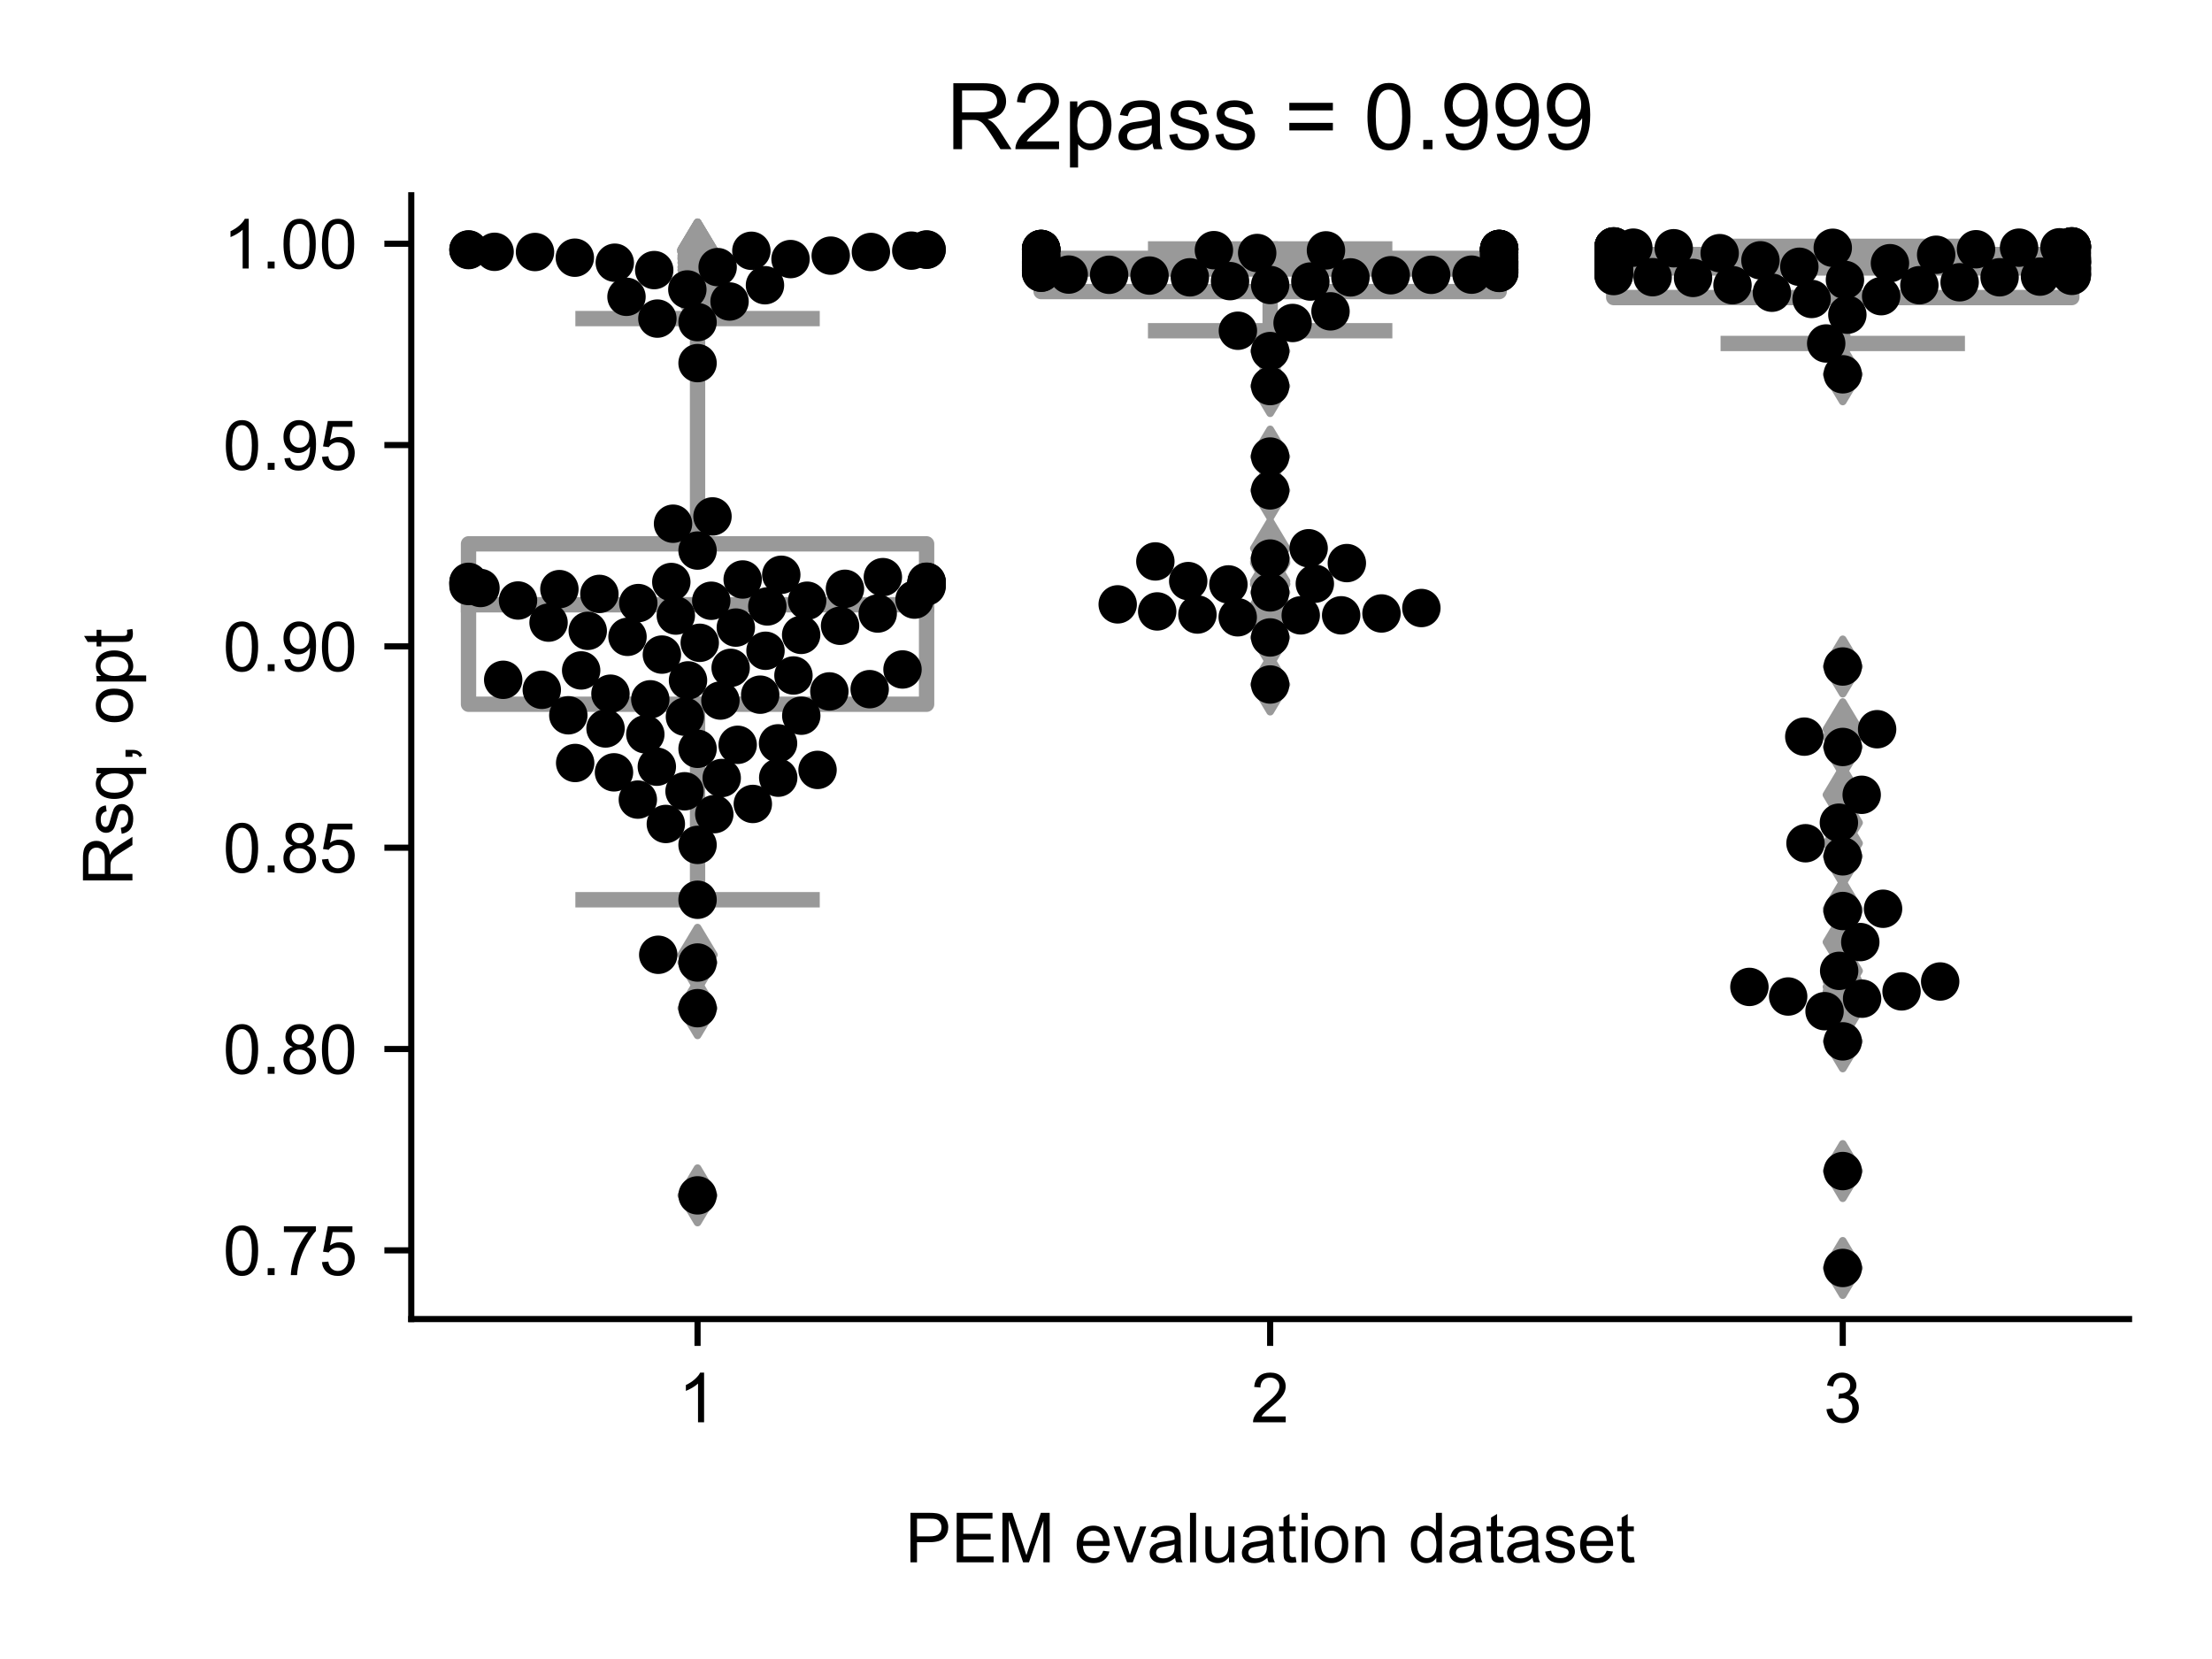 <?xml version="1.0" encoding="utf-8" standalone="no"?>
<!DOCTYPE svg PUBLIC "-//W3C//DTD SVG 1.1//EN"
  "http://www.w3.org/Graphics/SVG/1.1/DTD/svg11.dtd">
<!-- Created with matplotlib (https://matplotlib.org/) -->
<svg height="216pt" version="1.1" viewBox="0 0 288 216" width="288pt" xmlns="http://www.w3.org/2000/svg" xmlns:xlink="http://www.w3.org/1999/xlink">
 <defs>
  <style type="text/css">*{stroke-linecap:butt;stroke-linejoin:round;}</style>
 </defs>
 <g id="figure_1">
  <g id="patch_1">
   <path d="M 0 216 
L 288 216 
L 288 0 
L 0 0 
z
" style="fill:#ffffff;"/>
  </g>
  <g id="axes_1">
   <g id="patch_2">
    <path d="M 53.546 171.738 
L 277.2 171.738 
L 277.2 25.425 
L 53.546 25.425 
z
" style="fill:#ffffff;"/>
   </g>
   <g id="patch_3">
    <path clip-path="url(#ped538eceda)" d="M 61.001 91.69 
L 120.642 91.69 
L 120.642 70.809 
L 61.001 70.809 
L 61.001 91.69 
z
" style="fill:#ffffff;stroke:#999999;stroke-linejoin:miter;stroke-width:2;"/>
   </g>
   <g id="patch_4">
    <path clip-path="url(#ped538eceda)" d="M 135.552 37.964 
L 195.193 37.964 
L 195.193 33.642 
L 135.552 33.642 
L 135.552 37.964 
z
" style="fill:#ffffff;stroke:#999999;stroke-linejoin:miter;stroke-width:2;"/>
   </g>
   <g id="patch_5">
    <path clip-path="url(#ped538eceda)" d="M 210.104 38.743 
L 269.745 38.743 
L 269.745 33.139 
L 210.104 33.139 
L 210.104 38.743 
z
" style="fill:#ffffff;stroke:#999999;stroke-linejoin:miter;stroke-width:2;"/>
   </g>
   <g id="matplotlib.axis_1">
    <g id="xtick_1">
     <g id="line2d_1">
      <defs>
       <path d="M 0 0 
L 0 3.5 
" id="m3df888654f" style="stroke:#000000;stroke-width:0.8;"/>
      </defs>
      <g>
       <use style="stroke:#000000;stroke-width:0.8;" x="90.821" xlink:href="#m3df888654f" y="171.738"/>
      </g>
     </g>
     <g id="text_1">
      <!-- 1 -->
      <g transform="translate(88.319 185.18)scale(0.09 -0.09)">
       <defs>
        <path d="M 37.25 0 
L 28.469 0 
L 28.469 56 
Q 25.297 52.984 20.141 49.953 
Q 14.984 46.922 10.891 45.406 
L 10.891 53.906 
Q 18.266 57.375 23.781 62.297 
Q 29.297 67.234 31.594 71.875 
L 37.25 71.875 
z
" id="ArialMT-49"/>
       </defs>
       <use xlink:href="#ArialMT-49"/>
      </g>
     </g>
    </g>
    <g id="xtick_2">
     <g id="line2d_2">
      <g>
       <use style="stroke:#000000;stroke-width:0.8;" x="165.373" xlink:href="#m3df888654f" y="171.738"/>
      </g>
     </g>
     <g id="text_2">
      <!-- 2 -->
      <g transform="translate(162.87 185.18)scale(0.09 -0.09)">
       <defs>
        <path d="M 50.344 8.453 
L 50.344 0 
L 3.031 0 
Q 2.938 3.172 4.047 6.109 
Q 5.859 10.938 9.828 15.625 
Q 13.812 20.312 21.344 26.469 
Q 33.016 36.031 37.109 41.625 
Q 41.219 47.219 41.219 52.203 
Q 41.219 57.422 37.469 61 
Q 33.734 64.594 27.734 64.594 
Q 21.391 64.594 17.578 60.781 
Q 13.766 56.984 13.719 50.25 
L 4.688 51.172 
Q 5.609 61.281 11.656 66.578 
Q 17.719 71.875 27.938 71.875 
Q 38.234 71.875 44.234 66.156 
Q 50.25 60.453 50.25 52 
Q 50.25 47.703 48.484 43.547 
Q 46.734 39.406 42.656 34.812 
Q 38.578 30.219 29.109 22.219 
Q 21.188 15.578 18.938 13.203 
Q 16.703 10.844 15.234 8.453 
z
" id="ArialMT-50"/>
       </defs>
       <use xlink:href="#ArialMT-50"/>
      </g>
     </g>
    </g>
    <g id="xtick_3">
     <g id="line2d_3">
      <g>
       <use style="stroke:#000000;stroke-width:0.8;" x="239.924" xlink:href="#m3df888654f" y="171.738"/>
      </g>
     </g>
     <g id="text_3">
      <!-- 3 -->
      <g transform="translate(237.422 185.18)scale(0.09 -0.09)">
       <defs>
        <path d="M 4.203 18.891 
L 12.984 20.062 
Q 14.5 12.594 18.141 9.297 
Q 21.781 6 27 6 
Q 33.203 6 37.469 10.297 
Q 41.75 14.594 41.75 20.953 
Q 41.75 27 37.797 30.922 
Q 33.844 34.859 27.734 34.859 
Q 25.25 34.859 21.531 33.891 
L 22.516 41.609 
Q 23.391 41.5 23.922 41.5 
Q 29.547 41.5 34.031 44.422 
Q 38.531 47.359 38.531 53.469 
Q 38.531 58.297 35.25 61.469 
Q 31.984 64.656 26.812 64.656 
Q 21.688 64.656 18.266 61.422 
Q 14.844 58.203 13.875 51.766 
L 5.078 53.328 
Q 6.688 62.156 12.391 67.016 
Q 18.109 71.875 26.609 71.875 
Q 32.469 71.875 37.391 69.359 
Q 42.328 66.844 44.938 62.5 
Q 47.562 58.156 47.562 53.266 
Q 47.562 48.641 45.062 44.828 
Q 42.578 41.016 37.703 38.766 
Q 44.047 37.312 47.562 32.688 
Q 51.078 28.078 51.078 21.141 
Q 51.078 11.766 44.234 5.25 
Q 37.406 -1.266 26.953 -1.266 
Q 17.531 -1.266 11.297 4.344 
Q 5.078 9.969 4.203 18.891 
z
" id="ArialMT-51"/>
       </defs>
       <use xlink:href="#ArialMT-51"/>
      </g>
     </g>
    </g>
    <g id="text_4">
     <!-- PEM evaluation dataset -->
     <g transform="translate(117.846 203.411)scale(0.09 -0.09)">
      <defs>
       <path d="M 7.719 0 
L 7.719 71.578 
L 34.719 71.578 
Q 41.844 71.578 45.609 70.906 
Q 50.875 70.016 54.438 67.547 
Q 58.016 65.094 60.188 60.641 
Q 62.359 56.203 62.359 50.875 
Q 62.359 41.75 56.547 35.422 
Q 50.734 29.109 35.547 29.109 
L 17.188 29.109 
L 17.188 0 
z
M 17.188 37.547 
L 35.688 37.547 
Q 44.875 37.547 48.734 40.969 
Q 52.594 44.391 52.594 50.594 
Q 52.594 55.078 50.312 58.266 
Q 48.047 61.469 44.344 62.5 
Q 41.938 63.141 35.5 63.141 
L 17.188 63.141 
z
" id="ArialMT-80"/>
       <path d="M 7.906 0 
L 7.906 71.578 
L 59.672 71.578 
L 59.672 63.141 
L 17.391 63.141 
L 17.391 41.219 
L 56.984 41.219 
L 56.984 32.812 
L 17.391 32.812 
L 17.391 8.453 
L 61.328 8.453 
L 61.328 0 
z
" id="ArialMT-69"/>
       <path d="M 7.422 0 
L 7.422 71.578 
L 21.688 71.578 
L 38.625 20.906 
Q 40.969 13.812 42.047 10.297 
Q 43.266 14.203 45.844 21.781 
L 62.984 71.578 
L 75.734 71.578 
L 75.734 0 
L 66.609 0 
L 66.609 59.906 
L 45.797 0 
L 37.25 0 
L 16.547 60.938 
L 16.547 0 
z
" id="ArialMT-77"/>
       <path id="ArialMT-32"/>
       <path d="M 42.094 16.703 
L 51.172 15.578 
Q 49.031 7.625 43.219 3.219 
Q 37.406 -1.172 28.375 -1.172 
Q 17 -1.172 10.328 5.828 
Q 3.656 12.844 3.656 25.484 
Q 3.656 38.578 10.391 45.797 
Q 17.141 53.031 27.875 53.031 
Q 38.281 53.031 44.875 45.953 
Q 51.469 38.875 51.469 26.031 
Q 51.469 25.25 51.422 23.688 
L 12.75 23.688 
Q 13.234 15.141 17.578 10.594 
Q 21.922 6.062 28.422 6.062 
Q 33.25 6.062 36.672 8.594 
Q 40.094 11.141 42.094 16.703 
z
M 13.234 30.906 
L 42.188 30.906 
Q 41.609 37.453 38.875 40.719 
Q 34.672 45.797 27.984 45.797 
Q 21.922 45.797 17.797 41.75 
Q 13.672 37.703 13.234 30.906 
z
" id="ArialMT-101"/>
       <path d="M 21 0 
L 1.266 51.859 
L 10.547 51.859 
L 21.688 20.797 
Q 23.484 15.766 25 10.359 
Q 26.172 14.453 28.266 20.219 
L 39.797 51.859 
L 48.828 51.859 
L 29.203 0 
z
" id="ArialMT-118"/>
       <path d="M 40.438 6.391 
Q 35.547 2.25 31.031 0.531 
Q 26.516 -1.172 21.344 -1.172 
Q 12.797 -1.172 8.203 3 
Q 3.609 7.172 3.609 13.672 
Q 3.609 17.484 5.344 20.625 
Q 7.078 23.781 9.891 25.688 
Q 12.703 27.594 16.219 28.562 
Q 18.797 29.25 24.031 29.891 
Q 34.672 31.156 39.703 32.906 
Q 39.75 34.719 39.75 35.203 
Q 39.75 40.578 37.25 42.781 
Q 33.891 45.75 27.25 45.75 
Q 21.047 45.75 18.094 43.578 
Q 15.141 41.406 13.719 35.891 
L 5.125 37.062 
Q 6.297 42.578 8.984 45.969 
Q 11.672 49.359 16.75 51.188 
Q 21.828 53.031 28.516 53.031 
Q 35.156 53.031 39.297 51.469 
Q 43.453 49.906 45.406 47.531 
Q 47.359 45.172 48.141 41.547 
Q 48.578 39.312 48.578 33.453 
L 48.578 21.734 
Q 48.578 9.469 49.141 6.219 
Q 49.703 2.984 51.375 0 
L 42.188 0 
Q 40.828 2.734 40.438 6.391 
z
M 39.703 26.031 
Q 34.906 24.078 25.344 22.703 
Q 19.922 21.922 17.672 20.938 
Q 15.438 19.969 14.203 18.094 
Q 12.984 16.219 12.984 13.922 
Q 12.984 10.406 15.641 8.062 
Q 18.312 5.719 23.438 5.719 
Q 28.516 5.719 32.469 7.938 
Q 36.422 10.156 38.281 14.016 
Q 39.703 17 39.703 22.797 
z
" id="ArialMT-97"/>
       <path d="M 6.391 0 
L 6.391 71.578 
L 15.188 71.578 
L 15.188 0 
z
" id="ArialMT-108"/>
       <path d="M 40.578 0 
L 40.578 7.625 
Q 34.516 -1.172 24.125 -1.172 
Q 19.531 -1.172 15.547 0.578 
Q 11.578 2.344 9.641 5 
Q 7.719 7.672 6.938 11.531 
Q 6.391 14.109 6.391 19.734 
L 6.391 51.859 
L 15.188 51.859 
L 15.188 23.094 
Q 15.188 16.219 15.719 13.812 
Q 16.547 10.359 19.234 8.375 
Q 21.922 6.391 25.875 6.391 
Q 29.828 6.391 33.297 8.422 
Q 36.766 10.453 38.203 13.938 
Q 39.656 17.438 39.656 24.078 
L 39.656 51.859 
L 48.438 51.859 
L 48.438 0 
z
" id="ArialMT-117"/>
       <path d="M 25.781 7.859 
L 27.047 0.094 
Q 23.344 -0.688 20.406 -0.688 
Q 15.625 -0.688 12.984 0.828 
Q 10.359 2.344 9.281 4.812 
Q 8.203 7.281 8.203 15.188 
L 8.203 45.016 
L 1.766 45.016 
L 1.766 51.859 
L 8.203 51.859 
L 8.203 64.703 
L 16.938 69.969 
L 16.938 51.859 
L 25.781 51.859 
L 25.781 45.016 
L 16.938 45.016 
L 16.938 14.703 
Q 16.938 10.938 17.406 9.859 
Q 17.875 8.797 18.922 8.156 
Q 19.969 7.516 21.922 7.516 
Q 23.391 7.516 25.781 7.859 
z
" id="ArialMT-116"/>
       <path d="M 6.641 61.469 
L 6.641 71.578 
L 15.438 71.578 
L 15.438 61.469 
z
M 6.641 0 
L 6.641 51.859 
L 15.438 51.859 
L 15.438 0 
z
" id="ArialMT-105"/>
       <path d="M 3.328 25.922 
Q 3.328 40.328 11.328 47.266 
Q 18.016 53.031 27.641 53.031 
Q 38.328 53.031 45.109 46.016 
Q 51.906 39.016 51.906 26.656 
Q 51.906 16.656 48.906 10.906 
Q 45.906 5.172 40.156 2 
Q 34.422 -1.172 27.641 -1.172 
Q 16.75 -1.172 10.031 5.812 
Q 3.328 12.797 3.328 25.922 
z
M 12.359 25.922 
Q 12.359 15.969 16.703 11.016 
Q 21.047 6.062 27.641 6.062 
Q 34.188 6.062 38.531 11.031 
Q 42.875 16.016 42.875 26.219 
Q 42.875 35.844 38.5 40.797 
Q 34.125 45.75 27.641 45.75 
Q 21.047 45.75 16.703 40.812 
Q 12.359 35.891 12.359 25.922 
z
" id="ArialMT-111"/>
       <path d="M 6.594 0 
L 6.594 51.859 
L 14.5 51.859 
L 14.5 44.484 
Q 20.219 53.031 31 53.031 
Q 35.688 53.031 39.625 51.344 
Q 43.562 49.656 45.516 46.922 
Q 47.469 44.188 48.25 40.438 
Q 48.734 37.984 48.734 31.891 
L 48.734 0 
L 39.938 0 
L 39.938 31.547 
Q 39.938 36.922 38.906 39.578 
Q 37.891 42.234 35.281 43.812 
Q 32.672 45.406 29.156 45.406 
Q 23.531 45.406 19.453 41.844 
Q 15.375 38.281 15.375 28.328 
L 15.375 0 
z
" id="ArialMT-110"/>
       <path d="M 40.234 0 
L 40.234 6.547 
Q 35.297 -1.172 25.734 -1.172 
Q 19.531 -1.172 14.328 2.25 
Q 9.125 5.672 6.266 11.797 
Q 3.422 17.922 3.422 25.875 
Q 3.422 33.641 6 39.969 
Q 8.594 46.297 13.766 49.656 
Q 18.953 53.031 25.344 53.031 
Q 30.031 53.031 33.688 51.047 
Q 37.359 49.078 39.656 45.906 
L 39.656 71.578 
L 48.391 71.578 
L 48.391 0 
z
M 12.453 25.875 
Q 12.453 15.922 16.641 10.984 
Q 20.844 6.062 26.562 6.062 
Q 32.328 6.062 36.344 10.766 
Q 40.375 15.484 40.375 25.141 
Q 40.375 35.797 36.266 40.766 
Q 32.172 45.75 26.172 45.75 
Q 20.312 45.75 16.375 40.969 
Q 12.453 36.188 12.453 25.875 
z
" id="ArialMT-100"/>
       <path d="M 3.078 15.484 
L 11.766 16.844 
Q 12.5 11.625 15.844 8.844 
Q 19.188 6.062 25.203 6.062 
Q 31.25 6.062 34.172 8.516 
Q 37.109 10.984 37.109 14.312 
Q 37.109 17.281 34.516 19 
Q 32.719 20.172 25.531 21.969 
Q 15.875 24.422 12.141 26.203 
Q 8.406 27.984 6.469 31.125 
Q 4.547 34.281 4.547 38.094 
Q 4.547 41.547 6.125 44.5 
Q 7.719 47.469 10.453 49.422 
Q 12.5 50.922 16.031 51.969 
Q 19.578 53.031 23.641 53.031 
Q 29.734 53.031 34.344 51.266 
Q 38.969 49.516 41.156 46.5 
Q 43.359 43.5 44.188 38.484 
L 35.594 37.312 
Q 35.016 41.312 32.203 43.547 
Q 29.391 45.797 24.266 45.797 
Q 18.219 45.797 15.625 43.797 
Q 13.031 41.797 13.031 39.109 
Q 13.031 37.406 14.109 36.031 
Q 15.188 34.625 17.484 33.688 
Q 18.797 33.203 25.25 31.453 
Q 34.578 28.953 38.25 27.359 
Q 41.938 25.781 44.031 22.75 
Q 46.141 19.734 46.141 15.234 
Q 46.141 10.844 43.578 6.953 
Q 41.016 3.078 36.172 0.953 
Q 31.344 -1.172 25.25 -1.172 
Q 15.141 -1.172 9.844 3.031 
Q 4.547 7.234 3.078 15.484 
z
" id="ArialMT-115"/>
      </defs>
      <use xlink:href="#ArialMT-80"/>
      <use x="66.699" xlink:href="#ArialMT-69"/>
      <use x="133.398" xlink:href="#ArialMT-77"/>
      <use x="216.699" xlink:href="#ArialMT-32"/>
      <use x="244.482" xlink:href="#ArialMT-101"/>
      <use x="300.098" xlink:href="#ArialMT-118"/>
      <use x="350.098" xlink:href="#ArialMT-97"/>
      <use x="405.713" xlink:href="#ArialMT-108"/>
      <use x="427.93" xlink:href="#ArialMT-117"/>
      <use x="483.545" xlink:href="#ArialMT-97"/>
      <use x="539.16" xlink:href="#ArialMT-116"/>
      <use x="566.943" xlink:href="#ArialMT-105"/>
      <use x="589.16" xlink:href="#ArialMT-111"/>
      <use x="644.775" xlink:href="#ArialMT-110"/>
      <use x="700.391" xlink:href="#ArialMT-32"/>
      <use x="728.174" xlink:href="#ArialMT-100"/>
      <use x="783.789" xlink:href="#ArialMT-97"/>
      <use x="839.404" xlink:href="#ArialMT-116"/>
      <use x="867.188" xlink:href="#ArialMT-97"/>
      <use x="922.803" xlink:href="#ArialMT-115"/>
      <use x="972.803" xlink:href="#ArialMT-101"/>
      <use x="1028.418" xlink:href="#ArialMT-116"/>
     </g>
    </g>
   </g>
   <g id="matplotlib.axis_2">
    <g id="ytick_1">
     <g id="line2d_4">
      <defs>
       <path d="M 0 0 
L -3.5 0 
" id="mbf088528b3" style="stroke:#000000;stroke-width:0.8;"/>
      </defs>
      <g>
       <use style="stroke:#000000;stroke-width:0.8;" x="53.546" xlink:href="#mbf088528b3" y="162.795"/>
      </g>
     </g>
     <g id="text_5">
      <!-- 0.75 -->
      <g transform="translate(29.031 166.016)scale(0.09 -0.09)">
       <defs>
        <path d="M 4.156 35.297 
Q 4.156 48 6.766 55.734 
Q 9.375 63.484 14.516 67.672 
Q 19.672 71.875 27.484 71.875 
Q 33.25 71.875 37.594 69.547 
Q 41.938 67.234 44.766 62.859 
Q 47.609 58.5 49.219 52.219 
Q 50.828 45.953 50.828 35.297 
Q 50.828 22.703 48.234 14.969 
Q 45.656 7.234 40.5 3 
Q 35.359 -1.219 27.484 -1.219 
Q 17.141 -1.219 11.234 6.203 
Q 4.156 15.141 4.156 35.297 
z
M 13.188 35.297 
Q 13.188 17.672 17.312 11.828 
Q 21.438 6 27.484 6 
Q 33.547 6 37.672 11.859 
Q 41.797 17.719 41.797 35.297 
Q 41.797 52.984 37.672 58.781 
Q 33.547 64.594 27.391 64.594 
Q 21.344 64.594 17.719 59.469 
Q 13.188 52.938 13.188 35.297 
z
" id="ArialMT-48"/>
        <path d="M 9.078 0 
L 9.078 10.016 
L 19.094 10.016 
L 19.094 0 
z
" id="ArialMT-46"/>
        <path d="M 4.734 62.203 
L 4.734 70.656 
L 51.078 70.656 
L 51.078 63.812 
Q 44.234 56.547 37.516 44.484 
Q 30.812 32.422 27.156 19.672 
Q 24.516 10.688 23.781 0 
L 14.75 0 
Q 14.891 8.453 18.062 20.406 
Q 21.234 32.375 27.172 43.484 
Q 33.109 54.594 39.797 62.203 
z
" id="ArialMT-55"/>
        <path d="M 4.156 18.75 
L 13.375 19.531 
Q 14.406 12.797 18.141 9.391 
Q 21.875 6 27.156 6 
Q 33.5 6 37.891 10.781 
Q 42.281 15.578 42.281 23.484 
Q 42.281 31 38.062 35.344 
Q 33.844 39.703 27 39.703 
Q 22.75 39.703 19.328 37.766 
Q 15.922 35.844 13.969 32.766 
L 5.719 33.844 
L 12.641 70.609 
L 48.25 70.609 
L 48.25 62.203 
L 19.672 62.203 
L 15.828 42.969 
Q 22.266 47.469 29.344 47.469 
Q 38.719 47.469 45.156 40.969 
Q 51.609 34.469 51.609 24.266 
Q 51.609 14.547 45.953 7.469 
Q 39.062 -1.219 27.156 -1.219 
Q 17.391 -1.219 11.203 4.25 
Q 5.031 9.719 4.156 18.75 
z
" id="ArialMT-53"/>
       </defs>
       <use xlink:href="#ArialMT-48"/>
       <use x="55.615" xlink:href="#ArialMT-46"/>
       <use x="83.398" xlink:href="#ArialMT-55"/>
       <use x="139.014" xlink:href="#ArialMT-53"/>
      </g>
     </g>
    </g>
    <g id="ytick_2">
     <g id="line2d_5">
      <g>
       <use style="stroke:#000000;stroke-width:0.8;" x="53.546" xlink:href="#mbf088528b3" y="136.583"/>
      </g>
     </g>
     <g id="text_6">
      <!-- 0.80 -->
      <g transform="translate(29.031 139.804)scale(0.09 -0.09)">
       <defs>
        <path d="M 17.672 38.812 
Q 12.203 40.828 9.562 44.531 
Q 6.938 48.25 6.938 53.422 
Q 6.938 61.234 12.547 66.547 
Q 18.172 71.875 27.484 71.875 
Q 36.859 71.875 42.578 66.422 
Q 48.297 60.984 48.297 53.172 
Q 48.297 48.188 45.672 44.5 
Q 43.062 40.828 37.75 38.812 
Q 44.344 36.672 47.781 31.875 
Q 51.219 27.094 51.219 20.453 
Q 51.219 11.281 44.719 5.031 
Q 38.234 -1.219 27.641 -1.219 
Q 17.047 -1.219 10.547 5.047 
Q 4.047 11.328 4.047 20.703 
Q 4.047 27.688 7.594 32.391 
Q 11.141 37.109 17.672 38.812 
z
M 15.922 53.719 
Q 15.922 48.641 19.188 45.406 
Q 22.469 42.188 27.688 42.188 
Q 32.766 42.188 36.016 45.375 
Q 39.266 48.578 39.266 53.219 
Q 39.266 58.062 35.906 61.359 
Q 32.562 64.656 27.594 64.656 
Q 22.562 64.656 19.234 61.422 
Q 15.922 58.203 15.922 53.719 
z
M 13.094 20.656 
Q 13.094 16.891 14.875 13.375 
Q 16.656 9.859 20.172 7.922 
Q 23.688 6 27.734 6 
Q 34.031 6 38.125 10.047 
Q 42.234 14.109 42.234 20.359 
Q 42.234 26.703 38.016 30.859 
Q 33.797 35.016 27.438 35.016 
Q 21.234 35.016 17.156 30.906 
Q 13.094 26.812 13.094 20.656 
z
" id="ArialMT-56"/>
       </defs>
       <use xlink:href="#ArialMT-48"/>
       <use x="55.615" xlink:href="#ArialMT-46"/>
       <use x="83.398" xlink:href="#ArialMT-56"/>
       <use x="139.014" xlink:href="#ArialMT-48"/>
      </g>
     </g>
    </g>
    <g id="ytick_3">
     <g id="line2d_6">
      <g>
       <use style="stroke:#000000;stroke-width:0.8;" x="53.546" xlink:href="#mbf088528b3" y="110.371"/>
      </g>
     </g>
     <g id="text_7">
      <!-- 0.85 -->
      <g transform="translate(29.031 113.592)scale(0.09 -0.09)">
       <use xlink:href="#ArialMT-48"/>
       <use x="55.615" xlink:href="#ArialMT-46"/>
       <use x="83.398" xlink:href="#ArialMT-56"/>
       <use x="139.014" xlink:href="#ArialMT-53"/>
      </g>
     </g>
    </g>
    <g id="ytick_4">
     <g id="line2d_7">
      <g>
       <use style="stroke:#000000;stroke-width:0.8;" x="53.546" xlink:href="#mbf088528b3" y="84.159"/>
      </g>
     </g>
     <g id="text_8">
      <!-- 0.90 -->
      <g transform="translate(29.031 87.38)scale(0.09 -0.09)">
       <defs>
        <path d="M 5.469 16.547 
L 13.922 17.328 
Q 14.984 11.375 18.016 8.688 
Q 21.047 6 25.781 6 
Q 29.828 6 32.875 7.859 
Q 35.938 9.719 37.891 12.812 
Q 39.844 15.922 41.156 21.188 
Q 42.484 26.469 42.484 31.938 
Q 42.484 32.516 42.438 33.688 
Q 39.797 29.5 35.234 26.875 
Q 30.672 24.266 25.344 24.266 
Q 16.453 24.266 10.297 30.703 
Q 4.156 37.156 4.156 47.703 
Q 4.156 58.594 10.578 65.234 
Q 17 71.875 26.656 71.875 
Q 33.641 71.875 39.422 68.109 
Q 45.219 64.359 48.219 57.391 
Q 51.219 50.438 51.219 37.25 
Q 51.219 23.531 48.234 15.406 
Q 45.266 7.281 39.375 3.031 
Q 33.5 -1.219 25.594 -1.219 
Q 17.188 -1.219 11.859 3.438 
Q 6.547 8.109 5.469 16.547 
z
M 41.453 48.141 
Q 41.453 55.719 37.422 60.156 
Q 33.406 64.594 27.734 64.594 
Q 21.875 64.594 17.531 59.812 
Q 13.188 55.031 13.188 47.406 
Q 13.188 40.578 17.312 36.297 
Q 21.438 32.031 27.484 32.031 
Q 33.594 32.031 37.516 36.297 
Q 41.453 40.578 41.453 48.141 
z
" id="ArialMT-57"/>
       </defs>
       <use xlink:href="#ArialMT-48"/>
       <use x="55.615" xlink:href="#ArialMT-46"/>
       <use x="83.398" xlink:href="#ArialMT-57"/>
       <use x="139.014" xlink:href="#ArialMT-48"/>
      </g>
     </g>
    </g>
    <g id="ytick_5">
     <g id="line2d_8">
      <g>
       <use style="stroke:#000000;stroke-width:0.8;" x="53.546" xlink:href="#mbf088528b3" y="57.947"/>
      </g>
     </g>
     <g id="text_9">
      <!-- 0.95 -->
      <g transform="translate(29.031 61.168)scale(0.09 -0.09)">
       <use xlink:href="#ArialMT-48"/>
       <use x="55.615" xlink:href="#ArialMT-46"/>
       <use x="83.398" xlink:href="#ArialMT-57"/>
       <use x="139.014" xlink:href="#ArialMT-53"/>
      </g>
     </g>
    </g>
    <g id="ytick_6">
     <g id="line2d_9">
      <g>
       <use style="stroke:#000000;stroke-width:0.8;" x="53.546" xlink:href="#mbf088528b3" y="31.735"/>
      </g>
     </g>
     <g id="text_10">
      <!-- 1.00 -->
      <g transform="translate(29.031 34.956)scale(0.09 -0.09)">
       <use xlink:href="#ArialMT-49"/>
       <use x="55.615" xlink:href="#ArialMT-46"/>
       <use x="83.398" xlink:href="#ArialMT-48"/>
       <use x="139.014" xlink:href="#ArialMT-48"/>
      </g>
     </g>
    </g>
    <g id="text_11">
     <!-- Rsq, opt -->
     <g transform="translate(17.242 115.339)rotate(-90)scale(0.09 -0.09)">
      <defs>
       <path d="M 7.859 0 
L 7.859 71.578 
L 39.594 71.578 
Q 49.172 71.578 54.141 69.641 
Q 59.125 67.719 62.109 62.828 
Q 65.094 57.953 65.094 52.047 
Q 65.094 44.438 60.156 39.203 
Q 55.219 33.984 44.922 32.562 
Q 48.688 30.766 50.641 29 
Q 54.781 25.203 58.5 19.484 
L 70.953 0 
L 59.031 0 
L 49.562 14.891 
Q 45.406 21.344 42.719 24.75 
Q 40.047 28.172 37.922 29.531 
Q 35.797 30.906 33.594 31.453 
Q 31.984 31.781 28.328 31.781 
L 17.328 31.781 
L 17.328 0 
z
M 17.328 39.984 
L 37.703 39.984 
Q 44.188 39.984 47.844 41.328 
Q 51.516 42.672 53.422 45.625 
Q 55.328 48.578 55.328 52.047 
Q 55.328 57.125 51.641 60.391 
Q 47.953 63.672 39.984 63.672 
L 17.328 63.672 
z
" id="ArialMT-82"/>
       <path d="M 39.656 -19.875 
L 39.656 5.516 
Q 37.594 2.641 33.906 0.734 
Q 30.219 -1.172 26.078 -1.172 
Q 16.844 -1.172 10.172 6.203 
Q 3.516 13.578 3.516 26.422 
Q 3.516 34.234 6.219 40.422 
Q 8.938 46.625 14.078 49.828 
Q 19.234 53.031 25.391 53.031 
Q 35.016 53.031 40.531 44.922 
L 40.531 51.859 
L 48.438 51.859 
L 48.438 -19.875 
z
M 12.547 26.078 
Q 12.547 16.062 16.75 11.062 
Q 20.953 6.062 26.812 6.062 
Q 32.422 6.062 36.469 10.812 
Q 40.531 15.578 40.531 25.297 
Q 40.531 35.641 36.25 40.859 
Q 31.984 46.094 26.219 46.094 
Q 20.516 46.094 16.531 41.234 
Q 12.547 36.375 12.547 26.078 
z
" id="ArialMT-113"/>
       <path d="M 8.891 0 
L 8.891 10.016 
L 18.891 10.016 
L 18.891 0 
Q 18.891 -5.516 16.938 -8.906 
Q 14.984 -12.312 10.75 -14.156 
L 8.297 -10.406 
Q 11.078 -9.188 12.391 -6.812 
Q 13.719 -4.438 13.875 0 
z
" id="ArialMT-44"/>
       <path d="M 6.594 -19.875 
L 6.594 51.859 
L 14.594 51.859 
L 14.594 45.125 
Q 17.438 49.078 21 51.047 
Q 24.562 53.031 29.641 53.031 
Q 36.281 53.031 41.359 49.609 
Q 46.438 46.188 49.016 39.953 
Q 51.609 33.734 51.609 26.312 
Q 51.609 18.359 48.75 11.984 
Q 45.906 5.609 40.453 2.219 
Q 35.016 -1.172 29 -1.172 
Q 24.609 -1.172 21.109 0.688 
Q 17.625 2.547 15.375 5.375 
L 15.375 -19.875 
z
M 14.547 25.641 
Q 14.547 15.625 18.594 10.844 
Q 22.656 6.062 28.422 6.062 
Q 34.281 6.062 38.453 11.016 
Q 42.625 15.969 42.625 26.375 
Q 42.625 36.281 38.547 41.203 
Q 34.469 46.141 28.812 46.141 
Q 23.188 46.141 18.859 40.891 
Q 14.547 35.641 14.547 25.641 
z
" id="ArialMT-112"/>
      </defs>
      <use xlink:href="#ArialMT-82"/>
      <use x="72.217" xlink:href="#ArialMT-115"/>
      <use x="122.217" xlink:href="#ArialMT-113"/>
      <use x="177.832" xlink:href="#ArialMT-44"/>
      <use x="205.615" xlink:href="#ArialMT-32"/>
      <use x="233.398" xlink:href="#ArialMT-111"/>
      <use x="289.014" xlink:href="#ArialMT-112"/>
      <use x="344.629" xlink:href="#ArialMT-116"/>
     </g>
    </g>
   </g>
   <g id="line2d_10">
    <path clip-path="url(#ped538eceda)" d="M 90.821 91.69 
L 90.821 117.148 
" style="fill:none;stroke:#999999;stroke-linecap:square;stroke-width:2;"/>
   </g>
   <g id="line2d_11">
    <path clip-path="url(#ped538eceda)" d="M 90.821 70.809 
L 90.821 41.481 
" style="fill:none;stroke:#999999;stroke-linecap:square;stroke-width:2;"/>
   </g>
   <g id="line2d_12">
    <path clip-path="url(#ped538eceda)" d="M 75.911 117.148 
L 105.732 117.148 
" style="fill:none;stroke:#999999;stroke-linecap:square;stroke-width:2;"/>
   </g>
   <g id="line2d_13">
    <path clip-path="url(#ped538eceda)" d="M 75.911 41.481 
L 105.732 41.481 
" style="fill:none;stroke:#999999;stroke-linecap:square;stroke-width:2;"/>
   </g>
   <g id="line2d_14">
    <defs>
     <path d="M -0 3.536 
L 2.121 0 
L -0 -3.536 
L -2.121 -0 
z
" id="m39091bccf1" style="stroke:#999999;stroke-linejoin:miter;"/>
    </defs>
    <g clip-path="url(#ped538eceda)">
     <use style="fill:#999999;stroke:#999999;stroke-linejoin:miter;" x="90.821" xlink:href="#m39091bccf1" y="125.32"/>
     <use style="fill:#999999;stroke:#999999;stroke-linejoin:miter;" x="90.821" xlink:href="#m39091bccf1" y="131.264"/>
     <use style="fill:#999999;stroke:#999999;stroke-linejoin:miter;" x="90.821" xlink:href="#m39091bccf1" y="124.312"/>
     <use style="fill:#999999;stroke:#999999;stroke-linejoin:miter;" x="90.821" xlink:href="#m39091bccf1" y="155.635"/>
     <use style="fill:#999999;stroke:#999999;stroke-linejoin:miter;" x="90.821" xlink:href="#m39091bccf1" y="32.475"/>
     <use style="fill:#999999;stroke:#999999;stroke-linejoin:miter;" x="90.821" xlink:href="#m39091bccf1" y="32.479"/>
     <use style="fill:#999999;stroke:#999999;stroke-linejoin:miter;" x="90.821" xlink:href="#m39091bccf1" y="32.516"/>
     <use style="fill:#999999;stroke:#999999;stroke-linejoin:miter;" x="90.821" xlink:href="#m39091bccf1" y="32.501"/>
     <use style="fill:#999999;stroke:#999999;stroke-linejoin:miter;" x="90.821" xlink:href="#m39091bccf1" y="32.558"/>
     <use style="fill:#999999;stroke:#999999;stroke-linejoin:miter;" x="90.821" xlink:href="#m39091bccf1" y="32.813"/>
     <use style="fill:#999999;stroke:#999999;stroke-linejoin:miter;" x="90.821" xlink:href="#m39091bccf1" y="32.632"/>
     <use style="fill:#999999;stroke:#999999;stroke-linejoin:miter;" x="90.821" xlink:href="#m39091bccf1" y="32.653"/>
     <use style="fill:#999999;stroke:#999999;stroke-linejoin:miter;" x="90.821" xlink:href="#m39091bccf1" y="32.786"/>
     <use style="fill:#999999;stroke:#999999;stroke-linejoin:miter;" x="90.821" xlink:href="#m39091bccf1" y="33.552"/>
     <use style="fill:#999999;stroke:#999999;stroke-linejoin:miter;" x="90.821" xlink:href="#m39091bccf1" y="32.808"/>
     <use style="fill:#999999;stroke:#999999;stroke-linejoin:miter;" x="90.821" xlink:href="#m39091bccf1" y="33.732"/>
     <use style="fill:#999999;stroke:#999999;stroke-linejoin:miter;" x="90.821" xlink:href="#m39091bccf1" y="33.285"/>
     <use style="fill:#999999;stroke:#999999;stroke-linejoin:miter;" x="90.821" xlink:href="#m39091bccf1" y="35.166"/>
     <use style="fill:#999999;stroke:#999999;stroke-linejoin:miter;" x="90.821" xlink:href="#m39091bccf1" y="34.778"/>
     <use style="fill:#999999;stroke:#999999;stroke-linejoin:miter;" x="90.821" xlink:href="#m39091bccf1" y="34.205"/>
     <use style="fill:#999999;stroke:#999999;stroke-linejoin:miter;" x="90.821" xlink:href="#m39091bccf1" y="37.137"/>
     <use style="fill:#999999;stroke:#999999;stroke-linejoin:miter;" x="90.821" xlink:href="#m39091bccf1" y="38.645"/>
     <use style="fill:#999999;stroke:#999999;stroke-linejoin:miter;" x="90.821" xlink:href="#m39091bccf1" y="39.254"/>
     <use style="fill:#999999;stroke:#999999;stroke-linejoin:miter;" x="90.821" xlink:href="#m39091bccf1" y="37.686"/>
    </g>
   </g>
   <g id="line2d_15">
    <path clip-path="url(#ped538eceda)" d="M 165.373 37.964 
L 165.373 43.062 
" style="fill:none;stroke:#999999;stroke-linecap:square;stroke-width:2;"/>
   </g>
   <g id="line2d_16">
    <path clip-path="url(#ped538eceda)" d="M 165.373 33.642 
L 165.373 32.41 
" style="fill:none;stroke:#999999;stroke-linecap:square;stroke-width:2;"/>
   </g>
   <g id="line2d_17">
    <path clip-path="url(#ped538eceda)" d="M 150.463 43.062 
L 180.283 43.062 
" style="fill:none;stroke:#999999;stroke-linecap:square;stroke-width:2;"/>
   </g>
   <g id="line2d_18">
    <path clip-path="url(#ped538eceda)" d="M 150.463 32.41 
L 180.283 32.41 
" style="fill:none;stroke:#999999;stroke-linecap:square;stroke-width:2;"/>
   </g>
   <g id="line2d_19">
    <g clip-path="url(#ped538eceda)">
     <use style="fill:#999999;stroke:#999999;stroke-linejoin:miter;" x="165.373" xlink:href="#m39091bccf1" y="45.71"/>
     <use style="fill:#999999;stroke:#999999;stroke-linejoin:miter;" x="165.373" xlink:href="#m39091bccf1" y="59.443"/>
     <use style="fill:#999999;stroke:#999999;stroke-linejoin:miter;" x="165.373" xlink:href="#m39091bccf1" y="50.266"/>
     <use style="fill:#999999;stroke:#999999;stroke-linejoin:miter;" x="165.373" xlink:href="#m39091bccf1" y="63.847"/>
     <use style="fill:#999999;stroke:#999999;stroke-linejoin:miter;" x="165.373" xlink:href="#m39091bccf1" y="71.383"/>
     <use style="fill:#999999;stroke:#999999;stroke-linejoin:miter;" x="165.373" xlink:href="#m39091bccf1" y="73.098"/>
     <use style="fill:#999999;stroke:#999999;stroke-linejoin:miter;" x="165.373" xlink:href="#m39091bccf1" y="82.994"/>
     <use style="fill:#999999;stroke:#999999;stroke-linejoin:miter;" x="165.373" xlink:href="#m39091bccf1" y="73.314"/>
     <use style="fill:#999999;stroke:#999999;stroke-linejoin:miter;" x="165.373" xlink:href="#m39091bccf1" y="89.121"/>
     <use style="fill:#999999;stroke:#999999;stroke-linejoin:miter;" x="165.373" xlink:href="#m39091bccf1" y="76.091"/>
     <use style="fill:#999999;stroke:#999999;stroke-linejoin:miter;" x="165.373" xlink:href="#m39091bccf1" y="77.129"/>
     <use style="fill:#999999;stroke:#999999;stroke-linejoin:miter;" x="165.373" xlink:href="#m39091bccf1" y="80.12"/>
     <use style="fill:#999999;stroke:#999999;stroke-linejoin:miter;" x="165.373" xlink:href="#m39091bccf1" y="75.998"/>
     <use style="fill:#999999;stroke:#999999;stroke-linejoin:miter;" x="165.373" xlink:href="#m39091bccf1" y="80.372"/>
     <use style="fill:#999999;stroke:#999999;stroke-linejoin:miter;" x="165.373" xlink:href="#m39091bccf1" y="79.165"/>
     <use style="fill:#999999;stroke:#999999;stroke-linejoin:miter;" x="165.373" xlink:href="#m39091bccf1" y="79.608"/>
     <use style="fill:#999999;stroke:#999999;stroke-linejoin:miter;" x="165.373" xlink:href="#m39091bccf1" y="80.115"/>
     <use style="fill:#999999;stroke:#999999;stroke-linejoin:miter;" x="165.373" xlink:href="#m39091bccf1" y="79.872"/>
     <use style="fill:#999999;stroke:#999999;stroke-linejoin:miter;" x="165.373" xlink:href="#m39091bccf1" y="72.724"/>
     <use style="fill:#999999;stroke:#999999;stroke-linejoin:miter;" x="165.373" xlink:href="#m39091bccf1" y="80.011"/>
     <use style="fill:#999999;stroke:#999999;stroke-linejoin:miter;" x="165.373" xlink:href="#m39091bccf1" y="78.688"/>
     <use style="fill:#999999;stroke:#999999;stroke-linejoin:miter;" x="165.373" xlink:href="#m39091bccf1" y="75.658"/>
    </g>
   </g>
   <g id="line2d_20">
    <path clip-path="url(#ped538eceda)" d="M 239.924 38.743 
L 239.924 44.72 
" style="fill:none;stroke:#999999;stroke-linecap:square;stroke-width:2;"/>
   </g>
   <g id="line2d_21">
    <path clip-path="url(#ped538eceda)" d="M 239.924 33.139 
L 239.924 32.076 
" style="fill:none;stroke:#999999;stroke-linecap:square;stroke-width:2;"/>
   </g>
   <g id="line2d_22">
    <path clip-path="url(#ped538eceda)" d="M 225.014 44.72 
L 254.835 44.72 
" style="fill:none;stroke:#999999;stroke-linecap:square;stroke-width:2;"/>
   </g>
   <g id="line2d_23">
    <path clip-path="url(#ped538eceda)" d="M 225.014 32.076 
L 254.835 32.076 
" style="fill:none;stroke:#999999;stroke-linecap:square;stroke-width:2;"/>
   </g>
   <g id="line2d_24">
    <g clip-path="url(#ped538eceda)">
     <use style="fill:#999999;stroke:#999999;stroke-linejoin:miter;" x="239.924" xlink:href="#m39091bccf1" y="48.733"/>
     <use style="fill:#999999;stroke:#999999;stroke-linejoin:miter;" x="239.924" xlink:href="#m39091bccf1" y="103.482"/>
     <use style="fill:#999999;stroke:#999999;stroke-linejoin:miter;" x="239.924" xlink:href="#m39091bccf1" y="95.909"/>
     <use style="fill:#999999;stroke:#999999;stroke-linejoin:miter;" x="239.924" xlink:href="#m39091bccf1" y="94.944"/>
     <use style="fill:#999999;stroke:#999999;stroke-linejoin:miter;" x="239.924" xlink:href="#m39091bccf1" y="97.255"/>
     <use style="fill:#999999;stroke:#999999;stroke-linejoin:miter;" x="239.924" xlink:href="#m39091bccf1" y="165.088"/>
     <use style="fill:#999999;stroke:#999999;stroke-linejoin:miter;" x="239.924" xlink:href="#m39091bccf1" y="86.779"/>
     <use style="fill:#999999;stroke:#999999;stroke-linejoin:miter;" x="239.924" xlink:href="#m39091bccf1" y="111.493"/>
     <use style="fill:#999999;stroke:#999999;stroke-linejoin:miter;" x="239.924" xlink:href="#m39091bccf1" y="109.79"/>
     <use style="fill:#999999;stroke:#999999;stroke-linejoin:miter;" x="239.924" xlink:href="#m39091bccf1" y="107.114"/>
     <use style="fill:#999999;stroke:#999999;stroke-linejoin:miter;" x="239.924" xlink:href="#m39091bccf1" y="118.32"/>
     <use style="fill:#999999;stroke:#999999;stroke-linejoin:miter;" x="239.924" xlink:href="#m39091bccf1" y="122.657"/>
     <use style="fill:#999999;stroke:#999999;stroke-linejoin:miter;" x="239.924" xlink:href="#m39091bccf1" y="135.582"/>
     <use style="fill:#999999;stroke:#999999;stroke-linejoin:miter;" x="239.924" xlink:href="#m39091bccf1" y="118.614"/>
     <use style="fill:#999999;stroke:#999999;stroke-linejoin:miter;" x="239.924" xlink:href="#m39091bccf1" y="152.471"/>
     <use style="fill:#999999;stroke:#999999;stroke-linejoin:miter;" x="239.924" xlink:href="#m39091bccf1" y="131.654"/>
     <use style="fill:#999999;stroke:#999999;stroke-linejoin:miter;" x="239.924" xlink:href="#m39091bccf1" y="126.406"/>
     <use style="fill:#999999;stroke:#999999;stroke-linejoin:miter;" x="239.924" xlink:href="#m39091bccf1" y="127.79"/>
     <use style="fill:#999999;stroke:#999999;stroke-linejoin:miter;" x="239.924" xlink:href="#m39091bccf1" y="128.496"/>
     <use style="fill:#999999;stroke:#999999;stroke-linejoin:miter;" x="239.924" xlink:href="#m39091bccf1" y="129.078"/>
     <use style="fill:#999999;stroke:#999999;stroke-linejoin:miter;" x="239.924" xlink:href="#m39091bccf1" y="130.027"/>
     <use style="fill:#999999;stroke:#999999;stroke-linejoin:miter;" x="239.924" xlink:href="#m39091bccf1" y="129.744"/>
    </g>
   </g>
   <g id="line2d_25">
    <path clip-path="url(#ped538eceda)" d="M 61.001 78.738 
L 120.642 78.738 
" style="fill:none;stroke:#999999;stroke-linecap:square;stroke-width:2;"/>
   </g>
   <g id="line2d_26">
    <path clip-path="url(#ped538eceda)" d="M 135.552 35.03 
L 195.193 35.03 
" style="fill:none;stroke:#999999;stroke-linecap:square;stroke-width:2;"/>
   </g>
   <g id="line2d_27">
    <path clip-path="url(#ped538eceda)" d="M 210.104 34.888 
L 269.745 34.888 
" style="fill:none;stroke:#999999;stroke-linecap:square;stroke-width:2;"/>
   </g>
   <g id="patch_6">
    <path d="M 53.546 171.738 
L 53.546 25.425 
" style="fill:none;stroke:#000000;stroke-linecap:square;stroke-linejoin:miter;stroke-width:0.8;"/>
   </g>
   <g id="patch_7">
    <path d="M 53.546 171.738 
L 277.2 171.738 
" style="fill:none;stroke:#000000;stroke-linecap:square;stroke-linejoin:miter;stroke-width:0.8;"/>
   </g>
   <g id="PathCollection_1">
    <defs>
     <path d="M 0 2.5 
C 0.663 2.5 1.299 2.237 1.768 1.768 
C 2.237 1.299 2.5 0.663 2.5 -0 
C 2.5 -0.663 2.237 -1.299 1.768 -1.768 
C 1.299 -2.237 0.663 -2.5 0 -2.5 
C -0.663 -2.5 -1.299 -2.237 -1.768 -1.768 
C -2.237 -1.299 -2.5 -0.663 -2.5 0 
C -2.5 0.663 -2.237 1.299 -1.768 1.768 
C -1.299 2.237 -0.663 2.5 0 2.5 
z
" id="C0_0_9972e2dac9"/>
    </defs>
    <g clip-path="url(#ped538eceda)">
     <use x="90.821" xlink:href="#C0_0_9972e2dac9" y="155.635"/>
    </g>
    <g clip-path="url(#ped538eceda)">
     <use x="90.821" xlink:href="#C0_0_9972e2dac9" y="131.264"/>
    </g>
    <g clip-path="url(#ped538eceda)">
     <use x="90.821" xlink:href="#C0_0_9972e2dac9" y="125.32"/>
    </g>
    <g clip-path="url(#ped538eceda)">
     <use x="85.701" xlink:href="#C0_0_9972e2dac9" y="124.312"/>
    </g>
    <g clip-path="url(#ped538eceda)">
     <use x="90.821" xlink:href="#C0_0_9972e2dac9" y="117.148"/>
    </g>
    <g clip-path="url(#ped538eceda)">
     <use x="90.821" xlink:href="#C0_0_9972e2dac9" y="110.004"/>
    </g>
    <g clip-path="url(#ped538eceda)">
     <use x="86.691" xlink:href="#C0_0_9972e2dac9" y="107.28"/>
    </g>
    <g clip-path="url(#ped538eceda)">
     <use x="93.001" xlink:href="#C0_0_9972e2dac9" y="106"/>
    </g>
    <g clip-path="url(#ped538eceda)">
     <use x="98.017" xlink:href="#C0_0_9972e2dac9" y="104.673"/>
    </g>
    <g clip-path="url(#ped538eceda)">
     <use x="83.046" xlink:href="#C0_0_9972e2dac9" y="104.107"/>
    </g>
    <g clip-path="url(#ped538eceda)">
     <use x="89.127" xlink:href="#C0_0_9972e2dac9" y="103.024"/>
    </g>
    <g clip-path="url(#ped538eceda)">
     <use x="93.966" xlink:href="#C0_0_9972e2dac9" y="101.298"/>
    </g>
    <g clip-path="url(#ped538eceda)">
     <use x="101.324" xlink:href="#C0_0_9972e2dac9" y="101.252"/>
    </g>
    <g clip-path="url(#ped538eceda)">
     <use x="79.942" xlink:href="#C0_0_9972e2dac9" y="100.557"/>
    </g>
    <g clip-path="url(#ped538eceda)">
     <use x="106.444" xlink:href="#C0_0_9972e2dac9" y="100.241"/>
    </g>
    <g clip-path="url(#ped538eceda)">
     <use x="85.518" xlink:href="#C0_0_9972e2dac9" y="99.824"/>
    </g>
    <g clip-path="url(#ped538eceda)">
     <use x="74.886" xlink:href="#C0_0_9972e2dac9" y="99.34"/>
    </g>
    <g clip-path="url(#ped538eceda)">
     <use x="90.821" xlink:href="#C0_0_9972e2dac9" y="97.495"/>
    </g>
    <g clip-path="url(#ped538eceda)">
     <use x="96.045" xlink:href="#C0_0_9972e2dac9" y="96.974"/>
    </g>
    <g clip-path="url(#ped538eceda)">
     <use x="101.301" xlink:href="#C0_0_9972e2dac9" y="96.783"/>
    </g>
    <g clip-path="url(#ped538eceda)">
     <use x="84.02" xlink:href="#C0_0_9972e2dac9" y="95.608"/>
    </g>
    <g clip-path="url(#ped538eceda)">
     <use x="78.839" xlink:href="#C0_0_9972e2dac9" y="94.845"/>
    </g>
    <g clip-path="url(#ped538eceda)">
     <use x="89.178" xlink:href="#C0_0_9972e2dac9" y="93.317"/>
    </g>
    <g clip-path="url(#ped538eceda)">
     <use x="104.325" xlink:href="#C0_0_9972e2dac9" y="93.183"/>
    </g>
    <g clip-path="url(#ped538eceda)">
     <use x="73.995" xlink:href="#C0_0_9972e2dac9" y="93.129"/>
    </g>
    <g clip-path="url(#ped538eceda)">
     <use x="93.797" xlink:href="#C0_0_9972e2dac9" y="91.211"/>
    </g>
    <g clip-path="url(#ped538eceda)">
     <use x="84.668" xlink:href="#C0_0_9972e2dac9" y="91.052"/>
    </g>
    <g clip-path="url(#ped538eceda)">
     <use x="98.978" xlink:href="#C0_0_9972e2dac9" y="90.447"/>
    </g>
    <g clip-path="url(#ped538eceda)">
     <use x="79.481" xlink:href="#C0_0_9972e2dac9" y="90.319"/>
    </g>
    <g clip-path="url(#ped538eceda)">
     <use x="107.982" xlink:href="#C0_0_9972e2dac9" y="90.022"/>
    </g>
    <g clip-path="url(#ped538eceda)">
     <use x="70.54" xlink:href="#C0_0_9972e2dac9" y="89.812"/>
    </g>
    <g clip-path="url(#ped538eceda)">
     <use x="113.231" xlink:href="#C0_0_9972e2dac9" y="89.728"/>
    </g>
    <g clip-path="url(#ped538eceda)">
     <use x="89.577" xlink:href="#C0_0_9972e2dac9" y="88.584"/>
    </g>
    <g clip-path="url(#ped538eceda)">
     <use x="65.515" xlink:href="#C0_0_9972e2dac9" y="88.509"/>
    </g>
    <g clip-path="url(#ped538eceda)">
     <use x="103.307" xlink:href="#C0_0_9972e2dac9" y="87.948"/>
    </g>
    <g clip-path="url(#ped538eceda)">
     <use x="75.666" xlink:href="#C0_0_9972e2dac9" y="87.29"/>
    </g>
    <g clip-path="url(#ped538eceda)">
     <use x="117.505" xlink:href="#C0_0_9972e2dac9" y="87.164"/>
    </g>
    <g clip-path="url(#ped538eceda)">
     <use x="95.129" xlink:href="#C0_0_9972e2dac9" y="86.956"/>
    </g>
    <g clip-path="url(#ped538eceda)">
     <use x="86.177" xlink:href="#C0_0_9972e2dac9" y="85.228"/>
    </g>
    <g clip-path="url(#ped538eceda)">
     <use x="99.667" xlink:href="#C0_0_9972e2dac9" y="84.73"/>
    </g>
    <g clip-path="url(#ped538eceda)">
     <use x="91.106" xlink:href="#C0_0_9972e2dac9" y="83.692"/>
    </g>
    <g clip-path="url(#ped538eceda)">
     <use x="81.701" xlink:href="#C0_0_9972e2dac9" y="82.916"/>
    </g>
    <g clip-path="url(#ped538eceda)">
     <use x="104.309" xlink:href="#C0_0_9972e2dac9" y="82.661"/>
    </g>
    <g clip-path="url(#ped538eceda)">
     <use x="76.524" xlink:href="#C0_0_9972e2dac9" y="82.135"/>
    </g>
    <g clip-path="url(#ped538eceda)">
     <use x="95.803" xlink:href="#C0_0_9972e2dac9" y="81.711"/>
    </g>
    <g clip-path="url(#ped538eceda)">
     <use x="109.375" xlink:href="#C0_0_9972e2dac9" y="81.476"/>
    </g>
    <g clip-path="url(#ped538eceda)">
     <use x="71.422" xlink:href="#C0_0_9972e2dac9" y="81.064"/>
    </g>
    <g clip-path="url(#ped538eceda)">
     <use x="87.991" xlink:href="#C0_0_9972e2dac9" y="80.147"/>
    </g>
    <g clip-path="url(#ped538eceda)">
     <use x="114.278" xlink:href="#C0_0_9972e2dac9" y="79.88"/>
    </g>
    <g clip-path="url(#ped538eceda)">
     <use x="99.905" xlink:href="#C0_0_9972e2dac9" y="78.957"/>
    </g>
    <g clip-path="url(#ped538eceda)">
     <use x="83.104" xlink:href="#C0_0_9972e2dac9" y="78.52"/>
    </g>
    <g clip-path="url(#ped538eceda)">
     <use x="92.605" xlink:href="#C0_0_9972e2dac9" y="78.218"/>
    </g>
    <g clip-path="url(#ped538eceda)">
     <use x="105.09" xlink:href="#C0_0_9972e2dac9" y="78.213"/>
    </g>
    <g clip-path="url(#ped538eceda)">
     <use x="67.445" xlink:href="#C0_0_9972e2dac9" y="78.185"/>
    </g>
    <g clip-path="url(#ped538eceda)">
     <use x="119.071" xlink:href="#C0_0_9972e2dac9" y="78.067"/>
    </g>
    <g clip-path="url(#ped538eceda)">
     <use x="78.04" xlink:href="#C0_0_9972e2dac9" y="77.327"/>
    </g>
    <g clip-path="url(#ped538eceda)">
     <use x="72.833" xlink:href="#C0_0_9972e2dac9" y="76.703"/>
    </g>
    <g clip-path="url(#ped538eceda)">
     <use x="110.012" xlink:href="#C0_0_9972e2dac9" y="76.661"/>
    </g>
    <g clip-path="url(#ped538eceda)">
     <use x="62.558" xlink:href="#C0_0_9972e2dac9" y="76.556"/>
    </g>
    <g clip-path="url(#ped538eceda)">
     <use x="120.642" xlink:href="#C0_0_9972e2dac9" y="76.361"/>
    </g>
    <g clip-path="url(#ped538eceda)">
     <use x="61.001" xlink:href="#C0_0_9972e2dac9" y="76.299"/>
    </g>
    <g clip-path="url(#ped538eceda)">
     <use x="120.642" xlink:href="#C0_0_9972e2dac9" y="76.178"/>
    </g>
    <g clip-path="url(#ped538eceda)">
     <use x="61.001" xlink:href="#C0_0_9972e2dac9" y="76.115"/>
    </g>
    <g clip-path="url(#ped538eceda)">
     <use x="120.642" xlink:href="#C0_0_9972e2dac9" y="75.949"/>
    </g>
    <g clip-path="url(#ped538eceda)">
     <use x="61.001" xlink:href="#C0_0_9972e2dac9" y="75.922"/>
    </g>
    <g clip-path="url(#ped538eceda)">
     <use x="120.642" xlink:href="#C0_0_9972e2dac9" y="75.904"/>
    </g>
    <g clip-path="url(#ped538eceda)">
     <use x="61.001" xlink:href="#C0_0_9972e2dac9" y="75.865"/>
    </g>
    <g clip-path="url(#ped538eceda)">
     <use x="87.403" xlink:href="#C0_0_9972e2dac9" y="75.776"/>
    </g>
    <g clip-path="url(#ped538eceda)">
     <use x="120.642" xlink:href="#C0_0_9972e2dac9" y="75.766"/>
    </g>
    <g clip-path="url(#ped538eceda)">
     <use x="61.001" xlink:href="#C0_0_9972e2dac9" y="75.756"/>
    </g>
    <g clip-path="url(#ped538eceda)">
     <use x="120.642" xlink:href="#C0_0_9972e2dac9" y="75.739"/>
    </g>
    <g clip-path="url(#ped538eceda)">
     <use x="96.694" xlink:href="#C0_0_9972e2dac9" y="75.45"/>
    </g>
    <g clip-path="url(#ped538eceda)">
     <use x="114.949" xlink:href="#C0_0_9972e2dac9" y="75.142"/>
    </g>
    <g clip-path="url(#ped538eceda)">
     <use x="101.721" xlink:href="#C0_0_9972e2dac9" y="74.835"/>
    </g>
    <g clip-path="url(#ped538eceda)">
     <use x="90.821" xlink:href="#C0_0_9972e2dac9" y="71.683"/>
    </g>
    <g clip-path="url(#ped538eceda)">
     <use x="87.628" xlink:href="#C0_0_9972e2dac9" y="68.187"/>
    </g>
    <g clip-path="url(#ped538eceda)">
     <use x="92.765" xlink:href="#C0_0_9972e2dac9" y="67.237"/>
    </g>
    <g clip-path="url(#ped538eceda)">
     <use x="90.821" xlink:href="#C0_0_9972e2dac9" y="47.277"/>
    </g>
    <g clip-path="url(#ped538eceda)">
     <use x="90.821" xlink:href="#C0_0_9972e2dac9" y="41.941"/>
    </g>
    <g clip-path="url(#ped538eceda)">
     <use x="85.59" xlink:href="#C0_0_9972e2dac9" y="41.481"/>
    </g>
    <g clip-path="url(#ped538eceda)">
     <use x="94.986" xlink:href="#C0_0_9972e2dac9" y="39.254"/>
    </g>
    <g clip-path="url(#ped538eceda)">
     <use x="81.568" xlink:href="#C0_0_9972e2dac9" y="38.645"/>
    </g>
    <g clip-path="url(#ped538eceda)">
     <use x="89.49" xlink:href="#C0_0_9972e2dac9" y="37.686"/>
    </g>
    <g clip-path="url(#ped538eceda)">
     <use x="99.598" xlink:href="#C0_0_9972e2dac9" y="37.137"/>
    </g>
    <g clip-path="url(#ped538eceda)">
     <use x="85.179" xlink:href="#C0_0_9972e2dac9" y="35.166"/>
    </g>
    <g clip-path="url(#ped538eceda)">
     <use x="93.437" xlink:href="#C0_0_9972e2dac9" y="34.778"/>
    </g>
    <g clip-path="url(#ped538eceda)">
     <use x="80.045" xlink:href="#C0_0_9972e2dac9" y="34.205"/>
    </g>
    <g clip-path="url(#ped538eceda)">
     <use x="102.927" xlink:href="#C0_0_9972e2dac9" y="33.732"/>
    </g>
    <g clip-path="url(#ped538eceda)">
     <use x="74.843" xlink:href="#C0_0_9972e2dac9" y="33.552"/>
    </g>
    <g clip-path="url(#ped538eceda)">
     <use x="108.161" xlink:href="#C0_0_9972e2dac9" y="33.285"/>
    </g>
    <g clip-path="url(#ped538eceda)">
     <use x="69.657" xlink:href="#C0_0_9972e2dac9" y="32.813"/>
    </g>
    <g clip-path="url(#ped538eceda)">
     <use x="113.39" xlink:href="#C0_0_9972e2dac9" y="32.808"/>
    </g>
    <g clip-path="url(#ped538eceda)">
     <use x="64.396" xlink:href="#C0_0_9972e2dac9" y="32.786"/>
    </g>
    <g clip-path="url(#ped538eceda)">
     <use x="97.827" xlink:href="#C0_0_9972e2dac9" y="32.653"/>
    </g>
    <g clip-path="url(#ped538eceda)">
     <use x="118.647" xlink:href="#C0_0_9972e2dac9" y="32.632"/>
    </g>
    <g clip-path="url(#ped538eceda)">
     <use x="61.001" xlink:href="#C0_0_9972e2dac9" y="32.558"/>
    </g>
    <g clip-path="url(#ped538eceda)">
     <use x="120.642" xlink:href="#C0_0_9972e2dac9" y="32.516"/>
    </g>
    <g clip-path="url(#ped538eceda)">
     <use x="61.001" xlink:href="#C0_0_9972e2dac9" y="32.501"/>
    </g>
    <g clip-path="url(#ped538eceda)">
     <use x="120.642" xlink:href="#C0_0_9972e2dac9" y="32.479"/>
    </g>
    <g clip-path="url(#ped538eceda)">
     <use x="61.001" xlink:href="#C0_0_9972e2dac9" y="32.475"/>
    </g>
   </g>
   <g id="PathCollection_2">
    <defs>
     <path d="M 0 2.5 
C 0.663 2.5 1.299 2.237 1.768 1.768 
C 2.237 1.299 2.5 0.663 2.5 -0 
C 2.5 -0.663 2.237 -1.299 1.768 -1.768 
C 1.299 -2.237 0.663 -2.5 0 -2.5 
C -0.663 -2.5 -1.299 -2.237 -1.768 -1.768 
C -2.237 -1.299 -2.5 -0.663 -2.5 0 
C -2.5 0.663 -2.237 1.299 -1.768 1.768 
C -1.299 2.237 -0.663 2.5 0 2.5 
z
" id="C1_0_08f0e9ddd6"/>
    </defs>
    <g clip-path="url(#ped538eceda)">
     <use x="165.373" xlink:href="#C1_0_08f0e9ddd6" y="89.121"/>
    </g>
    <g clip-path="url(#ped538eceda)">
     <use x="165.373" xlink:href="#C1_0_08f0e9ddd6" y="82.994"/>
    </g>
    <g clip-path="url(#ped538eceda)">
     <use x="161.149" xlink:href="#C1_0_08f0e9ddd6" y="80.372"/>
    </g>
    <g clip-path="url(#ped538eceda)">
     <use x="169.355" xlink:href="#C1_0_08f0e9ddd6" y="80.12"/>
    </g>
    <g clip-path="url(#ped538eceda)">
     <use x="174.616" xlink:href="#C1_0_08f0e9ddd6" y="80.115"/>
    </g>
    <g clip-path="url(#ped538eceda)">
     <use x="155.906" xlink:href="#C1_0_08f0e9ddd6" y="80.011"/>
    </g>
    <g clip-path="url(#ped538eceda)">
     <use x="179.868" xlink:href="#C1_0_08f0e9ddd6" y="79.872"/>
    </g>
    <g clip-path="url(#ped538eceda)">
     <use x="150.667" xlink:href="#C1_0_08f0e9ddd6" y="79.608"/>
    </g>
    <g clip-path="url(#ped538eceda)">
     <use x="185.061" xlink:href="#C1_0_08f0e9ddd6" y="79.165"/>
    </g>
    <g clip-path="url(#ped538eceda)">
     <use x="145.523" xlink:href="#C1_0_08f0e9ddd6" y="78.688"/>
    </g>
    <g clip-path="url(#ped538eceda)">
     <use x="165.373" xlink:href="#C1_0_08f0e9ddd6" y="77.129"/>
    </g>
    <g clip-path="url(#ped538eceda)">
     <use x="159.939" xlink:href="#C1_0_08f0e9ddd6" y="76.091"/>
    </g>
    <g clip-path="url(#ped538eceda)">
     <use x="171.191" xlink:href="#C1_0_08f0e9ddd6" y="75.998"/>
    </g>
    <g clip-path="url(#ped538eceda)">
     <use x="154.704" xlink:href="#C1_0_08f0e9ddd6" y="75.658"/>
    </g>
    <g clip-path="url(#ped538eceda)">
     <use x="175.359" xlink:href="#C1_0_08f0e9ddd6" y="73.314"/>
    </g>
    <g clip-path="url(#ped538eceda)">
     <use x="150.426" xlink:href="#C1_0_08f0e9ddd6" y="73.098"/>
    </g>
    <g clip-path="url(#ped538eceda)">
     <use x="165.373" xlink:href="#C1_0_08f0e9ddd6" y="72.724"/>
    </g>
    <g clip-path="url(#ped538eceda)">
     <use x="170.383" xlink:href="#C1_0_08f0e9ddd6" y="71.383"/>
    </g>
    <g clip-path="url(#ped538eceda)">
     <use x="165.373" xlink:href="#C1_0_08f0e9ddd6" y="63.847"/>
    </g>
    <g clip-path="url(#ped538eceda)">
     <use x="165.373" xlink:href="#C1_0_08f0e9ddd6" y="59.443"/>
    </g>
    <g clip-path="url(#ped538eceda)">
     <use x="165.373" xlink:href="#C1_0_08f0e9ddd6" y="50.266"/>
    </g>
    <g clip-path="url(#ped538eceda)">
     <use x="165.373" xlink:href="#C1_0_08f0e9ddd6" y="45.71"/>
    </g>
    <g clip-path="url(#ped538eceda)">
     <use x="161.172" xlink:href="#C1_0_08f0e9ddd6" y="43.062"/>
    </g>
    <g clip-path="url(#ped538eceda)">
     <use x="168.294" xlink:href="#C1_0_08f0e9ddd6" y="42.052"/>
    </g>
    <g clip-path="url(#ped538eceda)">
     <use x="173.232" xlink:href="#C1_0_08f0e9ddd6" y="40.536"/>
    </g>
    <g clip-path="url(#ped538eceda)">
     <use x="165.373" xlink:href="#C1_0_08f0e9ddd6" y="37.107"/>
    </g>
    <g clip-path="url(#ped538eceda)">
     <use x="170.606" xlink:href="#C1_0_08f0e9ddd6" y="36.656"/>
    </g>
    <g clip-path="url(#ped538eceda)">
     <use x="160.147" xlink:href="#C1_0_08f0e9ddd6" y="36.603"/>
    </g>
    <g clip-path="url(#ped538eceda)">
     <use x="175.827" xlink:href="#C1_0_08f0e9ddd6" y="36.116"/>
    </g>
    <g clip-path="url(#ped538eceda)">
     <use x="154.92" xlink:href="#C1_0_08f0e9ddd6" y="36.107"/>
    </g>
    <g clip-path="url(#ped538eceda)">
     <use x="149.666" xlink:href="#C1_0_08f0e9ddd6" y="35.879"/>
    </g>
    <g clip-path="url(#ped538eceda)">
     <use x="181.077" xlink:href="#C1_0_08f0e9ddd6" y="35.836"/>
    </g>
    <g clip-path="url(#ped538eceda)">
     <use x="186.337" xlink:href="#C1_0_08f0e9ddd6" y="35.781"/>
    </g>
    <g clip-path="url(#ped538eceda)">
     <use x="144.407" xlink:href="#C1_0_08f0e9ddd6" y="35.777"/>
    </g>
    <g clip-path="url(#ped538eceda)">
     <use x="191.598" xlink:href="#C1_0_08f0e9ddd6" y="35.76"/>
    </g>
    <g clip-path="url(#ped538eceda)">
     <use x="139.146" xlink:href="#C1_0_08f0e9ddd6" y="35.749"/>
    </g>
    <g clip-path="url(#ped538eceda)">
     <use x="195.193" xlink:href="#C1_0_08f0e9ddd6" y="35.537"/>
    </g>
    <g clip-path="url(#ped538eceda)">
     <use x="135.552" xlink:href="#C1_0_08f0e9ddd6" y="35.511"/>
    </g>
    <g clip-path="url(#ped538eceda)">
     <use x="195.193" xlink:href="#C1_0_08f0e9ddd6" y="35.493"/>
    </g>
    <g clip-path="url(#ped538eceda)">
     <use x="135.552" xlink:href="#C1_0_08f0e9ddd6" y="35.491"/>
    </g>
    <g clip-path="url(#ped538eceda)">
     <use x="195.193" xlink:href="#C1_0_08f0e9ddd6" y="35.435"/>
    </g>
    <g clip-path="url(#ped538eceda)">
     <use x="135.552" xlink:href="#C1_0_08f0e9ddd6" y="35.321"/>
    </g>
    <g clip-path="url(#ped538eceda)">
     <use x="195.193" xlink:href="#C1_0_08f0e9ddd6" y="35.297"/>
    </g>
    <g clip-path="url(#ped538eceda)">
     <use x="135.552" xlink:href="#C1_0_08f0e9ddd6" y="35.219"/>
    </g>
    <g clip-path="url(#ped538eceda)">
     <use x="135.552" xlink:href="#C1_0_08f0e9ddd6" y="35.217"/>
    </g>
    <g clip-path="url(#ped538eceda)">
     <use x="195.193" xlink:href="#C1_0_08f0e9ddd6" y="35.204"/>
    </g>
    <g clip-path="url(#ped538eceda)">
     <use x="135.552" xlink:href="#C1_0_08f0e9ddd6" y="35.137"/>
    </g>
    <g clip-path="url(#ped538eceda)">
     <use x="195.193" xlink:href="#C1_0_08f0e9ddd6" y="35.07"/>
    </g>
    <g clip-path="url(#ped538eceda)">
     <use x="195.193" xlink:href="#C1_0_08f0e9ddd6" y="35.056"/>
    </g>
    <g clip-path="url(#ped538eceda)">
     <use x="135.552" xlink:href="#C1_0_08f0e9ddd6" y="35.03"/>
    </g>
    <g clip-path="url(#ped538eceda)">
     <use x="195.193" xlink:href="#C1_0_08f0e9ddd6" y="35.029"/>
    </g>
    <g clip-path="url(#ped538eceda)">
     <use x="135.552" xlink:href="#C1_0_08f0e9ddd6" y="34.96"/>
    </g>
    <g clip-path="url(#ped538eceda)">
     <use x="195.193" xlink:href="#C1_0_08f0e9ddd6" y="34.8"/>
    </g>
    <g clip-path="url(#ped538eceda)">
     <use x="135.552" xlink:href="#C1_0_08f0e9ddd6" y="34.795"/>
    </g>
    <g clip-path="url(#ped538eceda)">
     <use x="195.193" xlink:href="#C1_0_08f0e9ddd6" y="34.761"/>
    </g>
    <g clip-path="url(#ped538eceda)">
     <use x="135.552" xlink:href="#C1_0_08f0e9ddd6" y="34.75"/>
    </g>
    <g clip-path="url(#ped538eceda)">
     <use x="195.193" xlink:href="#C1_0_08f0e9ddd6" y="34.633"/>
    </g>
    <g clip-path="url(#ped538eceda)">
     <use x="135.552" xlink:href="#C1_0_08f0e9ddd6" y="34.628"/>
    </g>
    <g clip-path="url(#ped538eceda)">
     <use x="195.193" xlink:href="#C1_0_08f0e9ddd6" y="34.542"/>
    </g>
    <g clip-path="url(#ped538eceda)">
     <use x="135.552" xlink:href="#C1_0_08f0e9ddd6" y="34.516"/>
    </g>
    <g clip-path="url(#ped538eceda)">
     <use x="195.193" xlink:href="#C1_0_08f0e9ddd6" y="34.443"/>
    </g>
    <g clip-path="url(#ped538eceda)">
     <use x="135.552" xlink:href="#C1_0_08f0e9ddd6" y="34.424"/>
    </g>
    <g clip-path="url(#ped538eceda)">
     <use x="195.193" xlink:href="#C1_0_08f0e9ddd6" y="34.354"/>
    </g>
    <g clip-path="url(#ped538eceda)">
     <use x="135.552" xlink:href="#C1_0_08f0e9ddd6" y="34.269"/>
    </g>
    <g clip-path="url(#ped538eceda)">
     <use x="195.193" xlink:href="#C1_0_08f0e9ddd6" y="34.247"/>
    </g>
    <g clip-path="url(#ped538eceda)">
     <use x="135.552" xlink:href="#C1_0_08f0e9ddd6" y="34.244"/>
    </g>
    <g clip-path="url(#ped538eceda)">
     <use x="195.193" xlink:href="#C1_0_08f0e9ddd6" y="34.202"/>
    </g>
    <g clip-path="url(#ped538eceda)">
     <use x="135.552" xlink:href="#C1_0_08f0e9ddd6" y="34.163"/>
    </g>
    <g clip-path="url(#ped538eceda)">
     <use x="195.193" xlink:href="#C1_0_08f0e9ddd6" y="34.092"/>
    </g>
    <g clip-path="url(#ped538eceda)">
     <use x="135.552" xlink:href="#C1_0_08f0e9ddd6" y="34.072"/>
    </g>
    <g clip-path="url(#ped538eceda)">
     <use x="195.193" xlink:href="#C1_0_08f0e9ddd6" y="34.043"/>
    </g>
    <g clip-path="url(#ped538eceda)">
     <use x="135.552" xlink:href="#C1_0_08f0e9ddd6" y="34.019"/>
    </g>
    <g clip-path="url(#ped538eceda)">
     <use x="195.193" xlink:href="#C1_0_08f0e9ddd6" y="33.999"/>
    </g>
    <g clip-path="url(#ped538eceda)">
     <use x="135.552" xlink:href="#C1_0_08f0e9ddd6" y="33.809"/>
    </g>
    <g clip-path="url(#ped538eceda)">
     <use x="195.193" xlink:href="#C1_0_08f0e9ddd6" y="33.659"/>
    </g>
    <g clip-path="url(#ped538eceda)">
     <use x="135.552" xlink:href="#C1_0_08f0e9ddd6" y="33.591"/>
    </g>
    <g clip-path="url(#ped538eceda)">
     <use x="195.193" xlink:href="#C1_0_08f0e9ddd6" y="33.52"/>
    </g>
    <g clip-path="url(#ped538eceda)">
     <use x="135.552" xlink:href="#C1_0_08f0e9ddd6" y="33.41"/>
    </g>
    <g clip-path="url(#ped538eceda)">
     <use x="195.193" xlink:href="#C1_0_08f0e9ddd6" y="33.281"/>
    </g>
    <g clip-path="url(#ped538eceda)">
     <use x="135.552" xlink:href="#C1_0_08f0e9ddd6" y="33.16"/>
    </g>
    <g clip-path="url(#ped538eceda)">
     <use x="163.685" xlink:href="#C1_0_08f0e9ddd6" y="32.941"/>
    </g>
    <g clip-path="url(#ped538eceda)">
     <use x="195.193" xlink:href="#C1_0_08f0e9ddd6" y="32.924"/>
    </g>
    <g clip-path="url(#ped538eceda)">
     <use x="135.552" xlink:href="#C1_0_08f0e9ddd6" y="32.87"/>
    </g>
    <g clip-path="url(#ped538eceda)">
     <use x="195.193" xlink:href="#C1_0_08f0e9ddd6" y="32.859"/>
    </g>
    <g clip-path="url(#ped538eceda)">
     <use x="172.638" xlink:href="#C1_0_08f0e9ddd6" y="32.599"/>
    </g>
    <g clip-path="url(#ped538eceda)">
     <use x="158.049" xlink:href="#C1_0_08f0e9ddd6" y="32.571"/>
    </g>
    <g clip-path="url(#ped538eceda)">
     <use x="135.552" xlink:href="#C1_0_08f0e9ddd6" y="32.568"/>
    </g>
    <g clip-path="url(#ped538eceda)">
     <use x="195.193" xlink:href="#C1_0_08f0e9ddd6" y="32.565"/>
    </g>
    <g clip-path="url(#ped538eceda)">
     <use x="135.552" xlink:href="#C1_0_08f0e9ddd6" y="32.508"/>
    </g>
    <g clip-path="url(#ped538eceda)">
     <use x="195.193" xlink:href="#C1_0_08f0e9ddd6" y="32.491"/>
    </g>
    <g clip-path="url(#ped538eceda)">
     <use x="135.552" xlink:href="#C1_0_08f0e9ddd6" y="32.461"/>
    </g>
    <g clip-path="url(#ped538eceda)">
     <use x="195.193" xlink:href="#C1_0_08f0e9ddd6" y="32.442"/>
    </g>
    <g clip-path="url(#ped538eceda)">
     <use x="135.552" xlink:href="#C1_0_08f0e9ddd6" y="32.437"/>
    </g>
    <g clip-path="url(#ped538eceda)">
     <use x="195.193" xlink:href="#C1_0_08f0e9ddd6" y="32.434"/>
    </g>
    <g clip-path="url(#ped538eceda)">
     <use x="135.552" xlink:href="#C1_0_08f0e9ddd6" y="32.423"/>
    </g>
    <g clip-path="url(#ped538eceda)">
     <use x="195.193" xlink:href="#C1_0_08f0e9ddd6" y="32.417"/>
    </g>
    <g clip-path="url(#ped538eceda)">
     <use x="135.552" xlink:href="#C1_0_08f0e9ddd6" y="32.417"/>
    </g>
    <g clip-path="url(#ped538eceda)">
     <use x="195.193" xlink:href="#C1_0_08f0e9ddd6" y="32.415"/>
    </g>
    <g clip-path="url(#ped538eceda)">
     <use x="135.552" xlink:href="#C1_0_08f0e9ddd6" y="32.412"/>
    </g>
    <g clip-path="url(#ped538eceda)">
     <use x="195.193" xlink:href="#C1_0_08f0e9ddd6" y="32.41"/>
    </g>
   </g>
   <g id="PathCollection_3">
    <defs>
     <path d="M 0 2.5 
C 0.663 2.5 1.299 2.237 1.768 1.768 
C 2.237 1.299 2.5 0.663 2.5 -0 
C 2.5 -0.663 2.237 -1.299 1.768 -1.768 
C 1.299 -2.237 0.663 -2.5 0 -2.5 
C -0.663 -2.5 -1.299 -2.237 -1.768 -1.768 
C -2.237 -1.299 -2.5 -0.663 -2.5 0 
C -2.5 0.663 -2.237 1.299 -1.768 1.768 
C -1.299 2.237 -0.663 2.5 0 2.5 
z
" id="C2_0_86961f2067"/>
    </defs>
    <g clip-path="url(#ped538eceda)">
     <use x="239.924" xlink:href="#C2_0_86961f2067" y="165.088"/>
    </g>
    <g clip-path="url(#ped538eceda)">
     <use x="239.924" xlink:href="#C2_0_86961f2067" y="152.471"/>
    </g>
    <g clip-path="url(#ped538eceda)">
     <use x="239.924" xlink:href="#C2_0_86961f2067" y="135.582"/>
    </g>
    <g clip-path="url(#ped538eceda)">
     <use x="237.555" xlink:href="#C2_0_86961f2067" y="131.654"/>
    </g>
    <g clip-path="url(#ped538eceda)">
     <use x="242.443" xlink:href="#C2_0_86961f2067" y="130.027"/>
    </g>
    <g clip-path="url(#ped538eceda)">
     <use x="232.817" xlink:href="#C2_0_86961f2067" y="129.744"/>
    </g>
    <g clip-path="url(#ped538eceda)">
     <use x="247.58" xlink:href="#C2_0_86961f2067" y="129.078"/>
    </g>
    <g clip-path="url(#ped538eceda)">
     <use x="227.772" xlink:href="#C2_0_86961f2067" y="128.496"/>
    </g>
    <g clip-path="url(#ped538eceda)">
     <use x="252.61" xlink:href="#C2_0_86961f2067" y="127.79"/>
    </g>
    <g clip-path="url(#ped538eceda)">
     <use x="239.456" xlink:href="#C2_0_86961f2067" y="126.406"/>
    </g>
    <g clip-path="url(#ped538eceda)">
     <use x="242.208" xlink:href="#C2_0_86961f2067" y="122.657"/>
    </g>
    <g clip-path="url(#ped538eceda)">
     <use x="239.924" xlink:href="#C2_0_86961f2067" y="118.614"/>
    </g>
    <g clip-path="url(#ped538eceda)">
     <use x="245.173" xlink:href="#C2_0_86961f2067" y="118.32"/>
    </g>
    <g clip-path="url(#ped538eceda)">
     <use x="239.924" xlink:href="#C2_0_86961f2067" y="111.493"/>
    </g>
    <g clip-path="url(#ped538eceda)">
     <use x="235.074" xlink:href="#C2_0_86961f2067" y="109.79"/>
    </g>
    <g clip-path="url(#ped538eceda)">
     <use x="239.422" xlink:href="#C2_0_86961f2067" y="107.114"/>
    </g>
    <g clip-path="url(#ped538eceda)">
     <use x="242.39" xlink:href="#C2_0_86961f2067" y="103.482"/>
    </g>
    <g clip-path="url(#ped538eceda)">
     <use x="239.924" xlink:href="#C2_0_86961f2067" y="97.255"/>
    </g>
    <g clip-path="url(#ped538eceda)">
     <use x="234.916" xlink:href="#C2_0_86961f2067" y="95.909"/>
    </g>
    <g clip-path="url(#ped538eceda)">
     <use x="244.4" xlink:href="#C2_0_86961f2067" y="94.944"/>
    </g>
    <g clip-path="url(#ped538eceda)">
     <use x="239.924" xlink:href="#C2_0_86961f2067" y="86.779"/>
    </g>
    <g clip-path="url(#ped538eceda)">
     <use x="239.924" xlink:href="#C2_0_86961f2067" y="48.733"/>
    </g>
    <g clip-path="url(#ped538eceda)">
     <use x="237.77" xlink:href="#C2_0_86961f2067" y="44.72"/>
    </g>
    <g clip-path="url(#ped538eceda)">
     <use x="240.524" xlink:href="#C2_0_86961f2067" y="40.972"/>
    </g>
    <g clip-path="url(#ped538eceda)">
     <use x="235.868" xlink:href="#C2_0_86961f2067" y="38.924"/>
    </g>
    <g clip-path="url(#ped538eceda)">
     <use x="244.924" xlink:href="#C2_0_86961f2067" y="38.562"/>
    </g>
    <g clip-path="url(#ped538eceda)">
     <use x="230.698" xlink:href="#C2_0_86961f2067" y="38.111"/>
    </g>
    <g clip-path="url(#ped538eceda)">
     <use x="249.9" xlink:href="#C2_0_86961f2067" y="37.135"/>
    </g>
    <g clip-path="url(#ped538eceda)">
     <use x="225.569" xlink:href="#C2_0_86961f2067" y="37.133"/>
    </g>
    <g clip-path="url(#ped538eceda)">
     <use x="255.141" xlink:href="#C2_0_86961f2067" y="36.751"/>
    </g>
    <g clip-path="url(#ped538eceda)">
     <use x="240.211" xlink:href="#C2_0_86961f2067" y="36.443"/>
    </g>
    <g clip-path="url(#ped538eceda)">
     <use x="220.432" xlink:href="#C2_0_86961f2067" y="36.185"/>
    </g>
    <g clip-path="url(#ped538eceda)">
     <use x="260.344" xlink:href="#C2_0_86961f2067" y="36.101"/>
    </g>
    <g clip-path="url(#ped538eceda)">
     <use x="215.172" xlink:href="#C2_0_86961f2067" y="36.088"/>
    </g>
    <g clip-path="url(#ped538eceda)">
     <use x="265.604" xlink:href="#C2_0_86961f2067" y="36.014"/>
    </g>
    <g clip-path="url(#ped538eceda)">
     <use x="210.104" xlink:href="#C2_0_86961f2067" y="35.94"/>
    </g>
    <g clip-path="url(#ped538eceda)">
     <use x="269.745" xlink:href="#C2_0_86961f2067" y="35.916"/>
    </g>
    <g clip-path="url(#ped538eceda)">
     <use x="210.104" xlink:href="#C2_0_86961f2067" y="35.817"/>
    </g>
    <g clip-path="url(#ped538eceda)">
     <use x="269.745" xlink:href="#C2_0_86961f2067" y="35.775"/>
    </g>
    <g clip-path="url(#ped538eceda)">
     <use x="210.104" xlink:href="#C2_0_86961f2067" y="35.718"/>
    </g>
    <g clip-path="url(#ped538eceda)">
     <use x="269.745" xlink:href="#C2_0_86961f2067" y="35.686"/>
    </g>
    <g clip-path="url(#ped538eceda)">
     <use x="210.104" xlink:href="#C2_0_86961f2067" y="35.682"/>
    </g>
    <g clip-path="url(#ped538eceda)">
     <use x="269.745" xlink:href="#C2_0_86961f2067" y="35.59"/>
    </g>
    <g clip-path="url(#ped538eceda)">
     <use x="210.104" xlink:href="#C2_0_86961f2067" y="35.485"/>
    </g>
    <g clip-path="url(#ped538eceda)">
     <use x="269.745" xlink:href="#C2_0_86961f2067" y="35.348"/>
    </g>
    <g clip-path="url(#ped538eceda)">
     <use x="210.104" xlink:href="#C2_0_86961f2067" y="35.318"/>
    </g>
    <g clip-path="url(#ped538eceda)">
     <use x="269.745" xlink:href="#C2_0_86961f2067" y="35.143"/>
    </g>
    <g clip-path="url(#ped538eceda)">
     <use x="210.104" xlink:href="#C2_0_86961f2067" y="35.127"/>
    </g>
    <g clip-path="url(#ped538eceda)">
     <use x="269.745" xlink:href="#C2_0_86961f2067" y="34.985"/>
    </g>
    <g clip-path="url(#ped538eceda)">
     <use x="210.104" xlink:href="#C2_0_86961f2067" y="34.888"/>
    </g>
    <g clip-path="url(#ped538eceda)">
     <use x="269.745" xlink:href="#C2_0_86961f2067" y="34.864"/>
    </g>
    <g clip-path="url(#ped538eceda)">
     <use x="210.104" xlink:href="#C2_0_86961f2067" y="34.848"/>
    </g>
    <g clip-path="url(#ped538eceda)">
     <use x="234.273" xlink:href="#C2_0_86961f2067" y="34.733"/>
    </g>
    <g clip-path="url(#ped538eceda)">
     <use x="269.745" xlink:href="#C2_0_86961f2067" y="34.688"/>
    </g>
    <g clip-path="url(#ped538eceda)">
     <use x="210.104" xlink:href="#C2_0_86961f2067" y="34.463"/>
    </g>
    <g clip-path="url(#ped538eceda)">
     <use x="246.069" xlink:href="#C2_0_86961f2067" y="34.269"/>
    </g>
    <g clip-path="url(#ped538eceda)">
     <use x="269.745" xlink:href="#C2_0_86961f2067" y="34.259"/>
    </g>
    <g clip-path="url(#ped538eceda)">
     <use x="210.104" xlink:href="#C2_0_86961f2067" y="34.258"/>
    </g>
    <g clip-path="url(#ped538eceda)">
     <use x="269.745" xlink:href="#C2_0_86961f2067" y="34.197"/>
    </g>
    <g clip-path="url(#ped538eceda)">
     <use x="210.104" xlink:href="#C2_0_86961f2067" y="34.179"/>
    </g>
    <g clip-path="url(#ped538eceda)">
     <use x="269.745" xlink:href="#C2_0_86961f2067" y="34.153"/>
    </g>
    <g clip-path="url(#ped538eceda)">
     <use x="210.104" xlink:href="#C2_0_86961f2067" y="34.131"/>
    </g>
    <g clip-path="url(#ped538eceda)">
     <use x="269.745" xlink:href="#C2_0_86961f2067" y="34.108"/>
    </g>
    <g clip-path="url(#ped538eceda)">
     <use x="210.104" xlink:href="#C2_0_86961f2067" y="34.071"/>
    </g>
    <g clip-path="url(#ped538eceda)">
     <use x="269.745" xlink:href="#C2_0_86961f2067" y="34.044"/>
    </g>
    <g clip-path="url(#ped538eceda)">
     <use x="210.104" xlink:href="#C2_0_86961f2067" y="33.973"/>
    </g>
    <g clip-path="url(#ped538eceda)">
     <use x="229.208" xlink:href="#C2_0_86961f2067" y="33.893"/>
    </g>
    <g clip-path="url(#ped538eceda)">
     <use x="269.745" xlink:href="#C2_0_86961f2067" y="33.797"/>
    </g>
    <g clip-path="url(#ped538eceda)">
     <use x="210.104" xlink:href="#C2_0_86961f2067" y="33.713"/>
    </g>
    <g clip-path="url(#ped538eceda)">
     <use x="269.745" xlink:href="#C2_0_86961f2067" y="33.68"/>
    </g>
    <g clip-path="url(#ped538eceda)">
     <use x="210.104" xlink:href="#C2_0_86961f2067" y="33.508"/>
    </g>
    <g clip-path="url(#ped538eceda)">
     <use x="269.745" xlink:href="#C2_0_86961f2067" y="33.503"/>
    </g>
    <g clip-path="url(#ped538eceda)">
     <use x="210.104" xlink:href="#C2_0_86961f2067" y="33.495"/>
    </g>
    <g clip-path="url(#ped538eceda)">
     <use x="252.086" xlink:href="#C2_0_86961f2067" y="33.17"/>
    </g>
    <g clip-path="url(#ped538eceda)">
     <use x="269.745" xlink:href="#C2_0_86961f2067" y="33.107"/>
    </g>
    <g clip-path="url(#ped538eceda)">
     <use x="223.899" xlink:href="#C2_0_86961f2067" y="32.961"/>
    </g>
    <g clip-path="url(#ped538eceda)">
     <use x="210.104" xlink:href="#C2_0_86961f2067" y="32.829"/>
    </g>
    <g clip-path="url(#ped538eceda)">
     <use x="269.745" xlink:href="#C2_0_86961f2067" y="32.806"/>
    </g>
    <g clip-path="url(#ped538eceda)">
     <use x="210.104" xlink:href="#C2_0_86961f2067" y="32.712"/>
    </g>
    <g clip-path="url(#ped538eceda)">
     <use x="257.276" xlink:href="#C2_0_86961f2067" y="32.45"/>
    </g>
    <g clip-path="url(#ped538eceda)">
     <use x="269.745" xlink:href="#C2_0_86961f2067" y="32.435"/>
    </g>
    <g clip-path="url(#ped538eceda)">
     <use x="210.104" xlink:href="#C2_0_86961f2067" y="32.419"/>
    </g>
    <g clip-path="url(#ped538eceda)">
     <use x="217.917" xlink:href="#C2_0_86961f2067" y="32.322"/>
    </g>
    <g clip-path="url(#ped538eceda)">
     <use x="238.625" xlink:href="#C2_0_86961f2067" y="32.262"/>
    </g>
    <g clip-path="url(#ped538eceda)">
     <use x="262.878" xlink:href="#C2_0_86961f2067" y="32.247"/>
    </g>
    <g clip-path="url(#ped538eceda)">
     <use x="212.657" xlink:href="#C2_0_86961f2067" y="32.245"/>
    </g>
    <g clip-path="url(#ped538eceda)">
     <use x="268.139" xlink:href="#C2_0_86961f2067" y="32.199"/>
    </g>
    <g clip-path="url(#ped538eceda)">
     <use x="269.745" xlink:href="#C2_0_86961f2067" y="32.168"/>
    </g>
    <g clip-path="url(#ped538eceda)">
     <use x="210.104" xlink:href="#C2_0_86961f2067" y="32.157"/>
    </g>
    <g clip-path="url(#ped538eceda)">
     <use x="269.745" xlink:href="#C2_0_86961f2067" y="32.155"/>
    </g>
    <g clip-path="url(#ped538eceda)">
     <use x="210.104" xlink:href="#C2_0_86961f2067" y="32.132"/>
    </g>
    <g clip-path="url(#ped538eceda)">
     <use x="210.104" xlink:href="#C2_0_86961f2067" y="32.112"/>
    </g>
    <g clip-path="url(#ped538eceda)">
     <use x="269.745" xlink:href="#C2_0_86961f2067" y="32.104"/>
    </g>
    <g clip-path="url(#ped538eceda)">
     <use x="210.104" xlink:href="#C2_0_86961f2067" y="32.098"/>
    </g>
    <g clip-path="url(#ped538eceda)">
     <use x="269.745" xlink:href="#C2_0_86961f2067" y="32.093"/>
    </g>
    <g clip-path="url(#ped538eceda)">
     <use x="210.104" xlink:href="#C2_0_86961f2067" y="32.086"/>
    </g>
    <g clip-path="url(#ped538eceda)">
     <use x="269.745" xlink:href="#C2_0_86961f2067" y="32.079"/>
    </g>
    <g clip-path="url(#ped538eceda)">
     <use x="269.745" xlink:href="#C2_0_86961f2067" y="32.076"/>
    </g>
    <g clip-path="url(#ped538eceda)">
     <use x="210.104" xlink:href="#C2_0_86961f2067" y="32.076"/>
    </g>
   </g>
   <g id="text_12">
    <!-- R2pass = 0.999 -->
    <g transform="translate(123.179 19.425)scale(0.12 -0.12)">
     <defs>
      <path d="M 52.828 42.094 
L 5.562 42.094 
L 5.562 50.297 
L 52.828 50.297 
z
M 52.828 20.359 
L 5.562 20.359 
L 5.562 28.562 
L 52.828 28.562 
z
" id="ArialMT-61"/>
     </defs>
     <use xlink:href="#ArialMT-82"/>
     <use x="72.217" xlink:href="#ArialMT-50"/>
     <use x="127.832" xlink:href="#ArialMT-112"/>
     <use x="183.447" xlink:href="#ArialMT-97"/>
     <use x="239.062" xlink:href="#ArialMT-115"/>
     <use x="289.062" xlink:href="#ArialMT-115"/>
     <use x="339.062" xlink:href="#ArialMT-32"/>
     <use x="366.846" xlink:href="#ArialMT-61"/>
     <use x="425.244" xlink:href="#ArialMT-32"/>
     <use x="453.027" xlink:href="#ArialMT-48"/>
     <use x="508.643" xlink:href="#ArialMT-46"/>
     <use x="536.426" xlink:href="#ArialMT-57"/>
     <use x="592.041" xlink:href="#ArialMT-57"/>
     <use x="647.656" xlink:href="#ArialMT-57"/>
    </g>
   </g>
  </g>
 </g>
 <defs>
  <clipPath id="ped538eceda">
   <rect height="146.313" width="223.654" x="53.546" y="25.425"/>
  </clipPath>
 </defs>
</svg>
